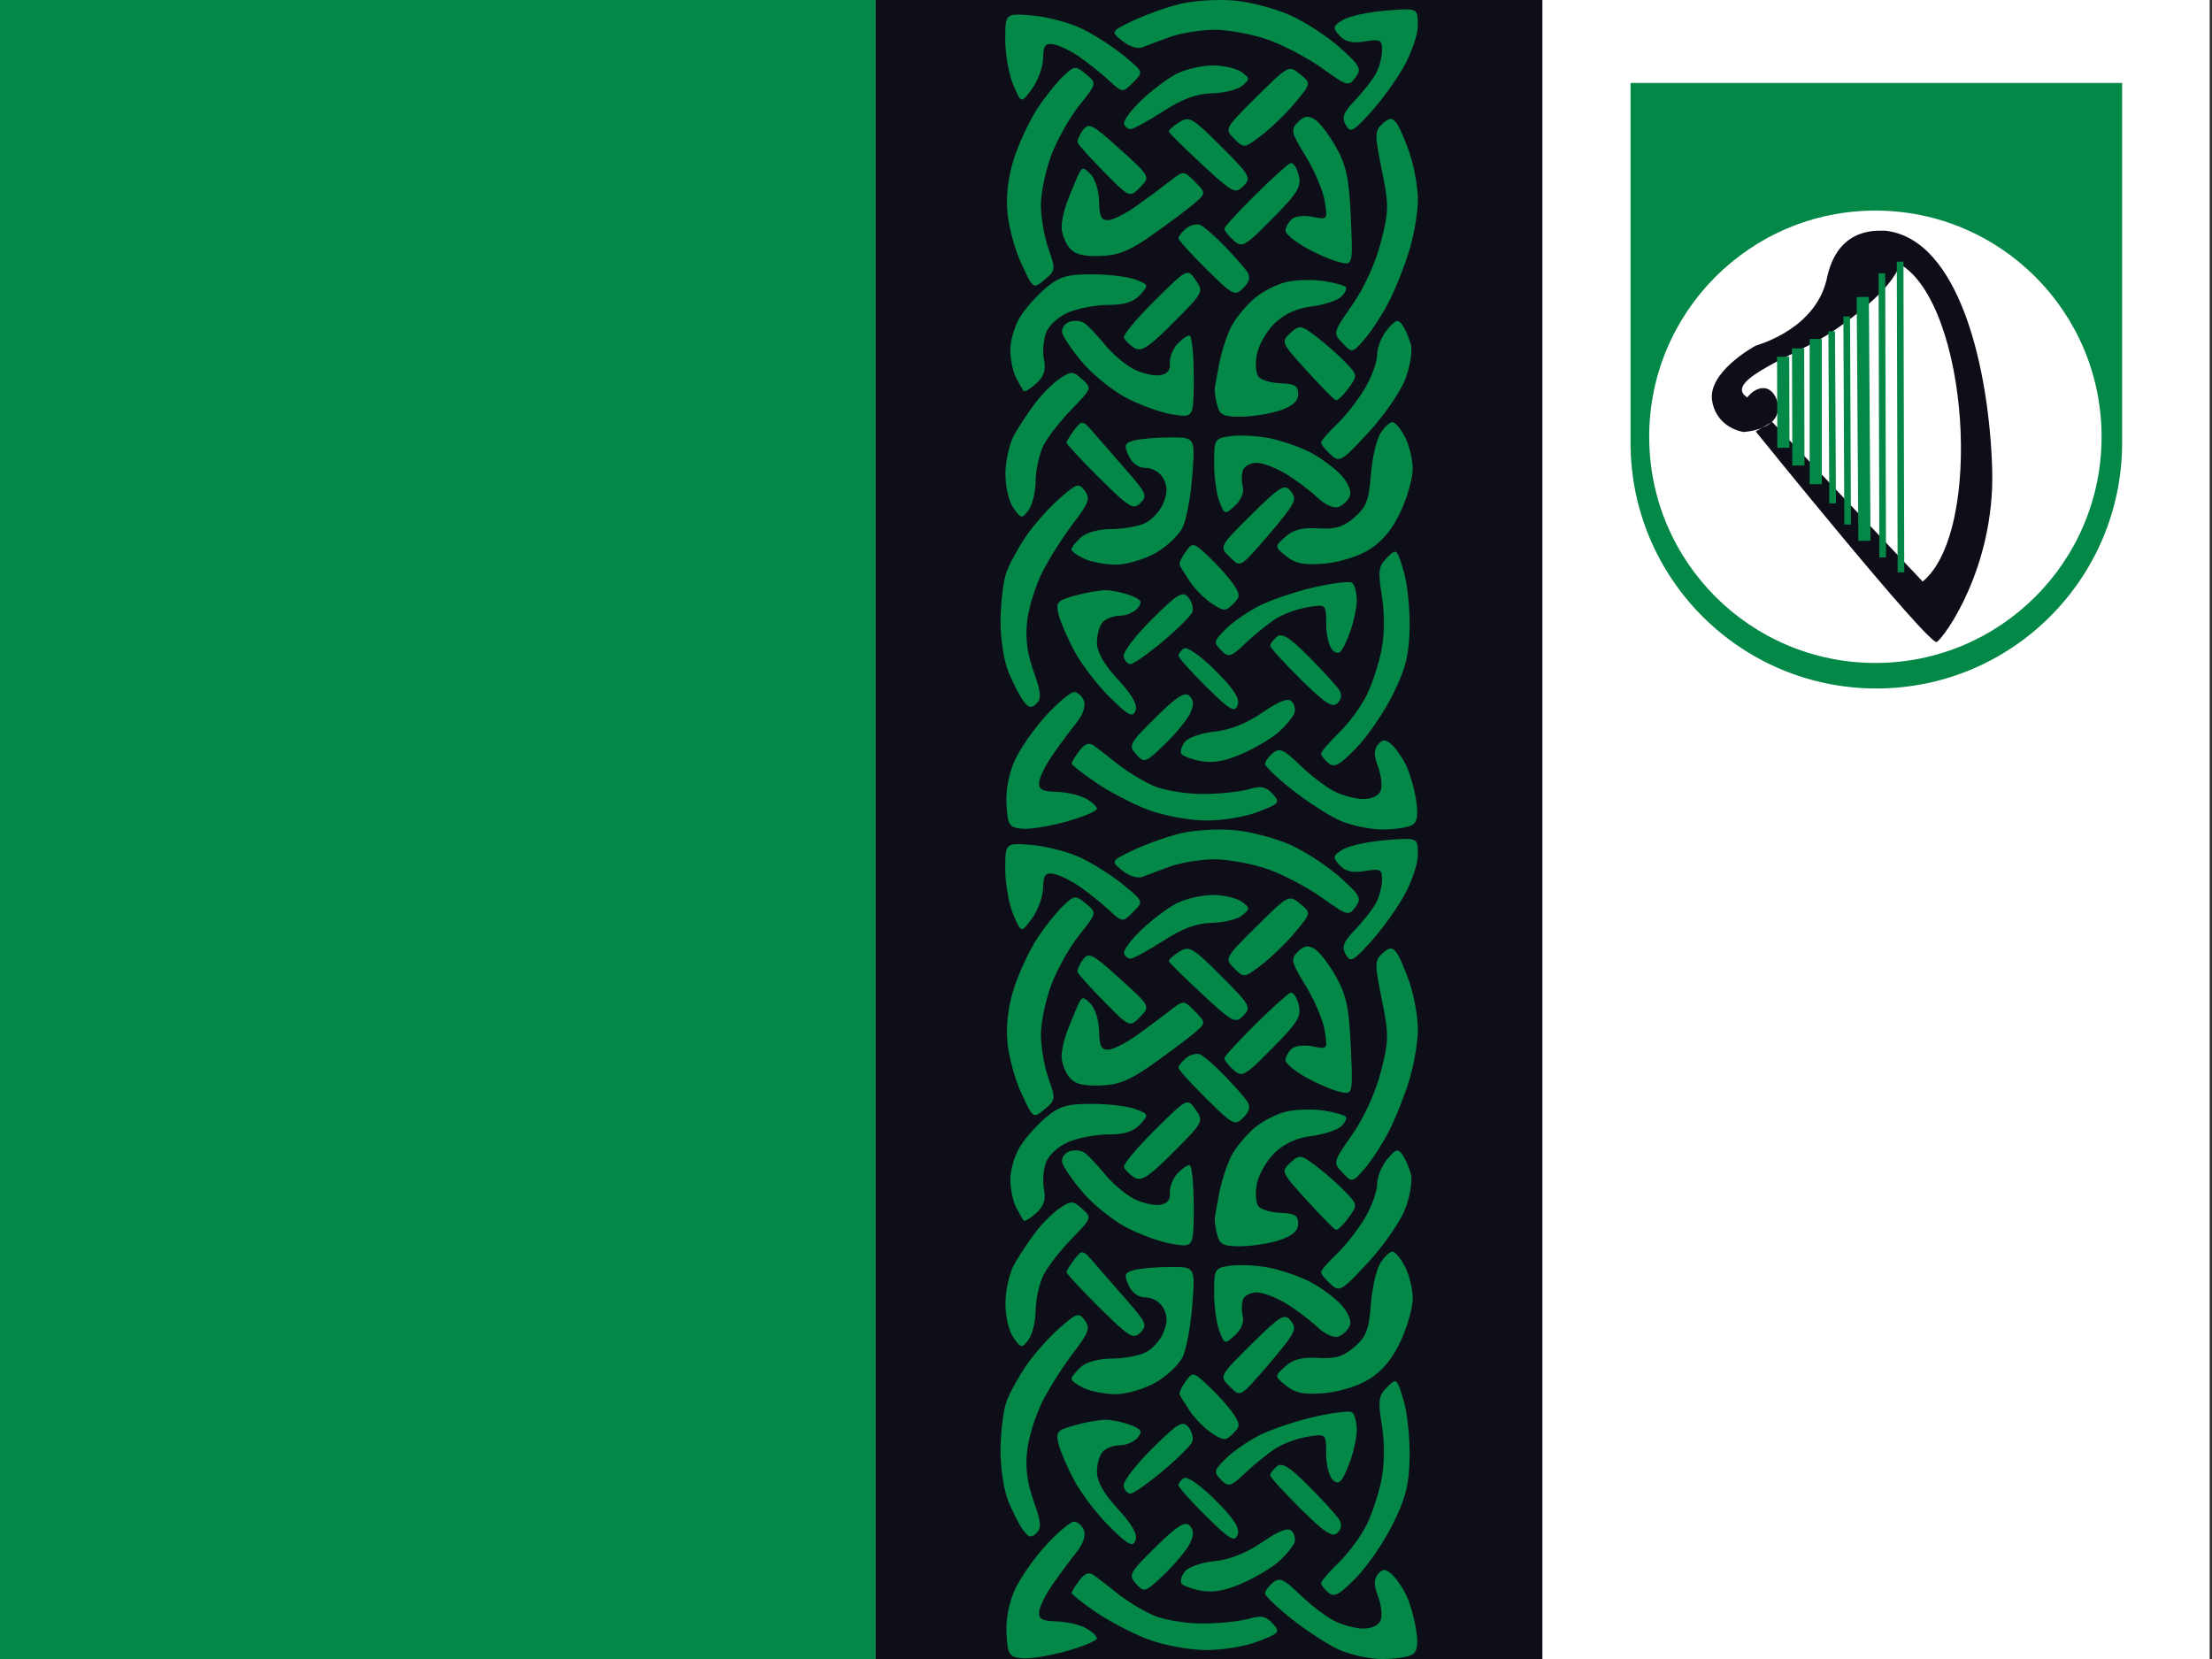<?xml version="1.0" encoding="UTF-8"?>
<!-- Generated by Pixelmator Pro 3.5.6 -->
<svg width="400" height="300" viewBox="0 0 400 300" xmlns="http://www.w3.org/2000/svg">
    <rect x="0" y="0" width="400" height="300" fill="#333333" stroke="none"/>
    <g id="Group-copy">
        <g id="Group">
            <path id="Path-copy-5" fill="#ffffff" stroke="none" d="M 158.351 300 L 399.551 300 L 399.551 0 L 158.351 0 L 158.351 300 Z"/>
            <path id="Path" fill="#048847" stroke="none" d="M -0 300 L 158.351 300 L 158.351 0 L -0 0 L -0 300 Z"/>
            <path id="Path-copy" fill="#0e0e19" stroke="none" d="M 158.351 300 L 278.951 300 L 278.951 0 L 158.351 0 L 158.351 300 Z"/>
            <path id="Shape-copy-2" fill="#048847" fill-rule="evenodd" stroke="none" d="M 249.951 300 C 247.671 299.997 244.146 299.235 242.119 298.307 C 240.092 297.379 236.258 294.89 233.598 292.777 C 230.938 290.665 228.762 288.581 228.762 288.148 C 228.762 287.716 229.401 286.831 230.184 286.182 C 231.385 285.185 232.14 285.517 235.021 288.316 C 236.899 290.141 239.679 292.278 241.199 293.064 C 242.719 293.851 245.116 294.499 246.525 294.502 C 248.059 294.505 249.321 293.897 249.67 292.988 C 249.99 292.154 249.778 290.217 249.199 288.684 C 248.427 286.637 248.42 285.568 249.172 284.662 C 249.97 283.701 250.487 283.672 251.516 284.525 C 252.242 285.128 253.419 286.748 254.131 288.125 C 254.843 289.502 255.704 292.372 256.045 294.504 C 256.5 297.347 256.323 298.597 255.381 299.193 C 254.674 299.641 252.231 300.003 249.951 300 Z M 185.35 299.889 C 185.113 299.891 184.906 299.881 184.734 299.861 C 182.472 299.6 182.214 299.182 182.004 295.428 C 181.859 292.845 182.441 289.827 183.547 287.422 C 184.523 285.299 187.066 281.672 189.195 279.361 C 191.325 277.051 193.591 275.16 194.232 275.16 C 194.874 275.16 195.669 275.865 196 276.727 C 196.362 277.671 195.849 279.227 194.707 280.643 C 193.665 281.934 191.738 284.526 190.424 286.404 C 189.11 288.282 187.974 290.564 187.9 291.473 C 187.795 292.761 188.477 293.14 190.99 293.197 C 192.764 293.237 195.147 293.77 196.287 294.381 C 197.427 294.992 198.359 295.838 198.359 296.26 C 198.359 296.682 195.857 297.729 192.797 298.588 C 190.119 299.339 187.006 299.873 185.35 299.889 Z M 217.846 298.377 C 214.861 298.335 210.293 297.467 207.541 296.422 C 204.822 295.389 200.609 293.188 198.178 291.531 C 195.746 289.874 193.77 288.312 193.785 288.059 C 193.8 287.805 194.432 286.778 195.189 285.775 C 196.173 284.474 196.924 284.21 197.818 284.854 C 198.507 285.349 200.489 286.882 202.221 288.26 C 203.952 289.638 206.888 291.4 208.744 292.176 C 210.601 292.952 214.52 293.586 217.453 293.586 C 220.386 293.586 224.101 293.209 225.707 292.748 C 228.061 292.073 228.919 292.233 230.131 293.572 C 231.55 295.14 231.398 295.325 227.422 296.844 C 225.016 297.763 220.907 298.42 217.846 298.377 Z M 241.143 288.398 C 240.811 288.398 240.518 288.258 240.217 288.008 C 239.49 287.404 238.895 286.628 238.895 286.283 C 238.895 285.938 240.35 284.244 242.129 282.52 C 243.908 280.795 246.187 277.688 247.191 275.613 C 248.196 273.538 249.398 269.802 249.863 267.311 C 250.37 264.599 250.378 260.739 249.883 257.697 C 249.16 253.258 249.277 252.391 250.809 250.859 C 252.533 249.135 252.584 249.174 253.791 253.15 C 254.466 255.375 254.968 259.999 254.908 263.426 C 254.821 268.405 254.219 270.834 251.908 275.527 C 250.318 278.757 247.334 283.133 245.277 285.252 C 243.097 287.498 241.991 288.4 241.143 288.398 Z M 218.842 287.795 C 218.276 287.798 217.727 287.748 217.184 287.646 C 215.48 287.327 213.878 286.727 213.623 286.314 C 213.368 285.902 213.664 284.928 214.281 284.15 C 214.898 283.373 217.319 282.539 219.66 282.299 C 222.431 282.014 225.433 280.819 228.264 278.871 C 231.281 276.795 232.906 276.173 233.572 276.84 C 234.101 277.368 234.317 278.346 234.053 279.014 C 233.788 279.681 232.587 281.139 231.385 282.254 C 230.182 283.369 227.193 285.171 224.74 286.256 C 222.393 287.294 220.539 287.785 218.842 287.795 Z M 206.92 287.453 C 206.437 287.459 206.051 287.079 205.455 286.42 C 204.011 284.824 204.202 284.46 208.967 279.754 C 212.841 275.927 214.257 275.029 215.094 275.865 C 215.889 276.661 215.918 277.517 215.197 279.051 C 214.655 280.205 212.584 282.715 210.596 284.629 C 208.535 286.613 207.626 287.445 206.92 287.453 Z M 204.637 279.219 C 204.008 279.212 202.922 278.299 200.721 276.139 C 198.508 273.967 195.654 270.266 194.377 267.916 C 193.1 265.566 191.778 262.535 191.439 261.178 C 190.877 258.923 191.127 258.625 194.361 257.727 C 196.307 257.186 198.805 256.743 199.912 256.74 C 201.019 256.737 203.034 257.157 204.389 257.672 C 206.432 258.449 206.658 258.841 205.717 259.975 C 205.093 260.726 203.68 261.342 202.576 261.342 C 201.473 261.342 200.073 261.839 199.465 262.447 C 198.857 263.055 198.359 264.722 198.359 266.152 C 198.359 267.917 199.576 270.073 202.148 272.863 C 204.732 275.666 205.747 277.468 205.34 278.529 C 205.169 278.975 204.966 279.222 204.637 279.219 Z M 223.102 278.227 C 222.386 278.242 221.06 277.096 218.133 274.205 C 215.365 271.472 213.1 268.934 213.1 268.566 C 213.1 268.199 213.56 267.613 214.123 267.266 C 214.696 266.911 217.186 268.673 219.783 271.27 C 223.173 274.659 224.251 276.346 223.793 277.541 C 223.627 277.973 223.427 278.22 223.102 278.227 Z M 186.377 277.832 C 185.969 277.819 185.569 277.451 185.004 276.686 C 184.314 275.751 183.099 273.358 182.303 271.369 C 181.486 269.328 180.887 265.252 180.928 262.014 C 180.968 258.857 181.444 255.03 181.986 253.51 C 182.528 251.99 184.13 249.049 185.545 246.975 C 186.96 244.9 189.665 241.842 191.557 240.182 C 194.741 237.386 195.083 237.282 196.172 238.771 C 197.18 240.151 196.882 240.989 194.08 244.643 C 192.282 246.986 189.791 250.905 188.545 253.352 C 187.299 255.798 186.042 259.807 185.752 262.26 C 185.382 265.38 185.728 268.125 186.906 271.402 C 188.263 275.177 188.365 276.308 187.426 277.234 C 187.017 277.637 186.694 277.842 186.377 277.832 Z M 241.172 277.49 C 240.211 277.522 238.626 276.237 235.201 272.848 C 232.166 269.844 229.684 267.113 229.684 266.779 C 229.684 266.445 230.229 265.72 230.896 265.166 C 231.828 264.393 233.165 265.222 236.654 268.734 C 239.154 271.251 241.604 273.922 242.1 274.67 C 242.712 275.596 242.635 276.395 241.859 277.17 C 241.661 277.368 241.441 277.481 241.172 277.49 Z M 204.418 270.094 C 203.886 270.094 203.332 269.47 203.186 268.707 C 203.039 267.944 205.347 264.916 208.316 261.979 C 213.02 257.324 213.866 256.818 214.893 258.055 C 215.541 258.835 215.858 260.03 215.598 260.707 C 215.338 261.384 212.932 263.773 210.254 266.016 C 207.575 268.258 204.949 270.094 204.418 270.094 Z M 222.203 268.471 C 221.752 268.469 221.362 268.155 220.803 267.596 C 219.426 266.219 219.49 265.924 221.609 263.805 C 222.874 262.54 225.613 260.635 227.697 259.572 C 229.781 258.509 234.209 257.008 237.535 256.236 C 240.862 255.465 243.978 255.077 244.463 255.377 C 244.947 255.676 245.344 257.133 245.344 258.613 C 245.344 260.093 244.674 262.98 243.854 265.029 C 242.653 268.029 242.115 268.55 241.09 267.699 C 240.39 267.118 239.816 264.98 239.816 262.949 C 239.816 259.256 239.816 259.258 236.494 259.797 C 234.667 260.093 232.076 261.029 230.736 261.877 C 229.397 262.725 226.95 264.694 225.299 266.254 C 223.655 267.806 222.863 268.473 222.203 268.471 Z M 221.365 260.232 C 220.848 260.223 220.23 259.871 219.156 259.168 C 217.866 258.323 216.079 256.535 215.186 255.197 C 214.292 253.859 213.452 252.502 213.318 252.18 C 213.185 251.857 213.671 250.78 214.4 249.787 C 215.694 248.026 215.798 248.05 218.66 250.746 C 220.274 252.266 222.235 254.468 223.018 255.639 C 224.304 257.563 224.299 257.906 222.971 259.234 C 222.299 259.906 221.882 260.242 221.365 260.232 Z M 201.857 252.113 C 199.981 252.122 197.39 251.647 196.1 251.059 C 194.809 250.471 193.754 249.706 193.754 249.359 C 193.754 249.013 194.511 248.042 195.438 247.203 C 196.432 246.303 198.679 245.68 200.922 245.68 C 203.012 245.68 205.75 245.211 207.006 244.639 C 208.262 244.066 209.768 242.445 210.352 241.037 C 211.137 239.14 211.145 237.978 210.381 236.551 C 209.793 235.452 208.437 234.625 207.227 234.625 C 205.88 234.625 204.735 233.816 204.096 232.412 C 203.218 230.485 203.347 230.13 205.1 229.66 C 206.206 229.363 209.141 229.116 211.621 229.109 C 216.13 229.097 216.13 229.097 215.611 235.955 C 215.326 239.727 214.54 243.963 213.865 245.369 C 213.191 246.775 210.982 248.864 208.955 250.012 C 206.928 251.159 203.734 252.105 201.857 252.113 Z M 237.061 252.035 C 235.015 252.014 233.832 251.592 232.594 250.59 C 230.458 248.86 230.458 248.861 232.418 247.088 C 233.838 245.803 235.473 245.381 238.355 245.559 C 241.451 245.749 242.904 245.313 244.902 243.594 C 247.043 241.752 247.54 240.478 247.887 235.932 C 248.115 232.932 248.889 229.546 249.607 228.406 C 250.326 227.266 251.309 226.332 251.791 226.332 C 252.273 226.332 253.299 227.556 254.072 229.051 C 254.845 230.546 255.474 233.137 255.469 234.809 C 255.464 236.481 254.476 239.961 253.273 242.543 C 251.802 245.703 249.95 247.941 247.607 249.389 C 245.585 250.639 242.157 251.703 239.428 251.93 C 238.52 252.005 237.742 252.042 237.061 252.035 Z M 224.109 251.92 C 223.592 251.93 223.133 251.48 222.363 250.721 C 220.468 248.852 220.469 248.853 226.303 243.07 C 231.397 238.021 232.288 237.468 233.322 238.715 C 234.297 239.889 234.248 240.512 233.053 242.221 C 232.253 243.363 229.948 246.163 227.93 248.443 C 225.751 250.905 224.866 251.905 224.109 251.92 Z M 184.758 243.41 C 184.379 243.409 183.992 242.904 183.248 241.842 C 182.406 240.639 181.792 237.958 181.814 235.57 C 181.836 233.276 182.562 230.137 183.428 228.594 C 184.293 227.051 186.016 224.454 187.258 222.822 C 188.499 221.19 190.505 219.206 191.713 218.414 C 193.726 217.095 194.059 217.112 195.701 218.598 C 197.461 220.19 197.428 220.286 193.834 223.967 C 191.821 226.028 189.53 228.958 188.744 230.479 C 187.958 231.999 187.3 234.901 187.281 236.928 C 187.262 238.955 186.677 241.361 185.982 242.277 C 185.419 243.021 185.092 243.411 184.758 243.41 Z M 221.631 242.617 C 221.232 242.578 220.986 241.967 220.494 240.674 C 219.975 239.307 219.549 236.191 219.549 233.748 C 219.549 229.475 219.658 229.29 222.434 228.883 C 224.021 228.65 227.119 228.795 229.316 229.205 C 231.514 229.616 234.879 230.756 236.795 231.738 C 238.711 232.721 241.263 234.579 242.467 235.869 C 243.756 237.251 244.427 238.812 244.1 239.666 C 243.794 240.463 242.888 241.366 242.086 241.674 C 241.211 242.01 239.639 241.303 238.15 239.904 C 236.787 238.623 234.221 236.706 232.447 235.643 C 230.674 234.579 228.334 233.709 227.248 233.707 C 226.162 233.705 225.05 234.285 224.777 234.996 C 224.504 235.707 224.486 237.07 224.736 238.025 C 225.006 239.056 224.427 240.454 223.314 241.461 C 222.453 242.24 221.983 242.652 221.631 242.617 Z M 205.154 241.574 C 204.159 241.613 202.687 240.299 198.816 236.463 C 195.525 233.2 192.845 230.313 192.861 230.045 C 192.877 229.777 193.525 228.728 194.301 227.715 C 195.689 225.902 195.752 225.917 198.098 228.637 C 199.409 230.157 202.091 233.236 204.059 235.48 C 207.278 239.153 207.494 239.704 206.219 240.979 C 205.86 241.337 205.544 241.559 205.154 241.574 Z M 242.07 233.004 C 241.581 233.027 241.173 232.716 240.611 232.207 C 239.667 231.353 238.895 230.38 238.895 230.047 C 238.895 229.714 240.177 228.225 241.742 226.736 C 243.307 225.248 245.587 222.335 246.809 220.264 C 248.03 218.192 249.029 215.439 249.029 214.146 C 249.029 212.854 249.85 210.817 250.854 209.621 C 252.414 207.76 252.814 207.646 253.625 208.828 C 254.146 209.588 254.825 211.162 255.135 212.324 C 255.444 213.486 254.984 216.306 254.111 218.592 C 253.238 220.878 250.229 225.226 247.426 228.254 C 244.239 231.696 243.005 232.96 242.07 233.004 Z M 223.924 225.363 C 221.214 225.357 220.566 224.967 220.129 223.338 C 219.823 222.198 219.614 220.85 219.662 220.344 C 219.711 219.837 220.094 217.693 220.512 215.578 C 220.93 213.463 221.905 210.506 222.68 209.008 C 223.455 207.509 225.359 205.215 226.912 203.908 C 228.465 202.601 231.199 201.257 232.986 200.922 C 234.773 200.587 237.714 200.552 239.521 200.846 C 241.329 201.139 243.043 201.615 243.33 201.902 C 243.617 202.189 243.255 202.985 242.525 203.672 C 241.796 204.358 239.39 205.144 237.18 205.418 C 234.52 205.748 232.266 206.775 230.512 208.455 C 229.054 209.851 227.599 212.402 227.275 214.125 C 226.935 215.938 227.104 217.674 227.678 218.248 C 228.223 218.793 230.037 219.281 231.709 219.332 C 234.104 219.405 234.75 219.814 234.75 221.266 C 234.75 222.548 233.769 223.442 231.525 224.207 C 229.752 224.812 226.587 225.331 224.492 225.359 C 224.293 225.362 224.104 225.364 223.924 225.363 Z M 213.996 225.191 C 213.473 225.184 212.806 225.075 211.949 224.936 C 209.796 224.584 206 223.203 203.516 221.867 C 201.032 220.531 197.508 217.662 195.686 215.49 C 193.863 213.319 192.236 210.929 192.072 210.182 C 191.908 209.434 192.483 208.551 193.35 208.219 C 194.216 207.886 195.461 207.991 196.115 208.451 C 196.77 208.912 198.419 210.651 199.783 212.316 C 201.147 213.981 203.486 215.975 204.98 216.748 C 206.475 217.521 208.601 218.025 209.707 217.867 C 211.079 217.672 211.666 216.994 211.553 215.738 C 211.461 214.726 212.042 213.173 212.846 212.285 C 213.649 211.398 214.658 210.672 215.086 210.672 C 215.514 210.672 215.863 214.025 215.863 218.123 C 215.863 223.944 215.863 225.217 213.996 225.191 Z M 241.617 222.395 C 241.592 222.396 241.568 222.394 241.549 222.387 C 241.235 222.277 238.862 219.859 236.273 217.014 C 231.686 211.97 231.612 211.801 233.332 210.244 C 235.015 208.721 235.238 208.755 238.174 210.994 C 239.867 212.285 242.214 214.369 243.393 215.623 C 245.502 217.868 245.51 217.938 243.828 220.244 C 242.948 221.451 241.992 222.374 241.617 222.395 Z M 185.227 220.764 C 185.179 220.762 185.144 220.749 185.121 220.723 C 184.939 220.515 184.319 219.439 183.744 218.332 C 183.169 217.225 182.699 214.946 182.701 213.266 C 182.703 211.586 183.474 208.95 184.414 207.408 C 185.354 205.867 187.458 203.481 189.088 202.109 C 191.572 200.019 192.926 199.615 197.449 199.615 C 200.418 199.615 203.963 200.041 205.33 200.561 C 207.738 201.476 207.765 201.561 206.17 203.324 C 205.008 204.608 203.335 205.143 200.49 205.143 C 198.272 205.143 195.018 205.745 193.258 206.48 C 191.41 207.253 189.679 208.811 189.164 210.166 C 188.673 211.457 188.502 213.663 188.783 215.068 C 189.156 216.931 188.772 218.093 187.371 219.361 C 186.446 220.198 185.557 220.773 185.227 220.764 Z M 244.408 213.346 C 243.973 213.31 243.539 212.857 242.77 212.053 C 241.028 210.232 241.05 210.149 244.543 205.143 C 246.67 202.094 248.716 197.609 249.682 193.883 C 251.161 188.171 251.176 187.149 249.871 180.74 C 248.566 174.33 248.575 173.683 249.992 172.4 C 251.225 171.284 251.717 171.243 252.482 172.186 C 253.007 172.832 254.103 175.343 254.918 177.768 C 255.733 180.192 256.4 183.953 256.4 186.123 C 256.4 188.294 255.731 192.32 254.914 195.072 C 254.098 197.824 252.452 202.009 251.256 204.371 C 250.06 206.733 248.057 209.843 246.807 211.281 C 245.53 212.749 244.968 213.392 244.408 213.346 Z M 205.961 213.178 C 205.649 213.178 205.372 213.079 205.092 212.902 C 204.237 212.363 203.405 211.528 203.244 211.047 C 203.084 210.565 205.598 207.549 208.832 204.344 C 214.712 198.516 214.713 198.515 216.217 200.662 C 217.686 202.76 217.593 202.934 212.182 208.346 C 208.618 211.909 207.076 213.178 205.961 213.178 Z M 223.453 202.947 C 222.551 202.956 221.321 201.809 218.166 198.693 C 215.38 195.942 213.1 193.415 213.1 193.08 C 213.1 192.745 213.717 191.959 214.471 191.334 C 215.224 190.709 216.364 190.409 217.004 190.668 C 217.644 190.926 219.617 192.633 221.391 194.461 C 223.164 196.289 225.023 198.397 225.521 199.145 C 226.168 200.115 225.97 200.959 224.83 202.1 C 224.309 202.621 223.926 202.943 223.453 202.947 Z M 187.234 201.637 C 186.542 201.652 186.041 200.577 184.703 197.715 C 183.526 195.196 182.383 190.966 182.164 188.314 C 181.904 185.159 182.346 181.742 183.445 178.426 C 184.369 175.639 186.256 171.652 187.639 169.564 C 189.022 167.477 191.109 164.873 192.275 163.777 C 194.323 161.853 194.466 161.84 196.383 163.426 C 198.368 165.068 198.367 165.068 195.172 169.07 C 193.415 171.272 191.133 175.33 190.102 178.088 C 189.07 180.846 188.227 184.9 188.227 187.098 C 188.227 189.295 188.843 192.844 189.598 194.984 C 190.917 198.723 190.891 198.941 188.908 200.584 C 188.134 201.225 187.65 201.628 187.234 201.637 Z M 243.43 197.635 C 243.092 197.64 242.655 197.529 242.096 197.389 C 240.689 197.036 237.947 195.838 236 194.727 C 234.053 193.615 232.457 192.27 232.453 191.738 C 232.449 191.206 232.921 190.297 233.502 189.717 C 234.11 189.108 235.734 188.895 237.332 189.215 C 240.086 189.766 240.101 189.746 239.551 186.355 C 239.246 184.477 237.698 180.83 236.111 178.252 C 233.472 173.962 233.353 173.44 234.697 172.096 C 235.814 170.979 236.549 170.865 237.762 171.617 C 238.639 172.161 240.378 174.434 241.627 176.668 C 243.47 179.966 243.968 182.357 244.275 189.381 C 244.572 196.139 244.635 197.617 243.43 197.635 Z M 198.186 196.309 C 195.397 196.313 194.145 195.869 193.219 194.604 C 192.499 193.62 191.937 191.961 191.969 190.918 C 192.001 189.875 192.42 187.986 192.898 186.719 C 193.377 185.452 194.202 183.415 194.73 182.193 C 195.619 180.141 195.807 180.086 197.191 181.471 C 198.016 182.295 198.72 184.537 198.756 186.455 C 198.807 189.225 199.161 189.914 200.477 189.807 C 201.387 189.732 203.667 188.573 205.543 187.229 C 207.419 185.884 210.101 183.89 211.502 182.797 C 214.05 180.81 214.049 180.81 216.107 182.902 C 218.166 184.995 218.166 184.995 215.402 187.258 C 213.882 188.502 210.471 191.026 207.82 192.867 C 204.083 195.463 202.049 196.234 198.764 196.303 C 198.564 196.307 198.371 196.308 198.186 196.309 Z M 224.359 194.207 C 223.918 194.186 223.541 193.906 223.053 193.465 C 222.139 192.638 221.391 191.7 221.391 191.383 C 221.391 191.065 223.89 188.331 226.943 185.307 C 229.997 182.282 232.883 179.676 233.357 179.514 C 233.832 179.351 234.498 180.32 234.836 181.668 C 235.367 183.783 234.715 184.861 230.082 189.543 C 226.614 193.048 225.331 194.254 224.359 194.207 Z M 204.373 185.092 C 203.533 185.039 202.428 183.921 199.711 181.166 C 197.194 178.614 195.026 176.211 194.893 175.826 C 194.759 175.442 195.174 174.417 195.814 173.549 C 196.869 172.118 197.496 172.438 202.506 176.967 C 208.033 181.963 208.033 181.963 206.16 183.885 C 205.399 184.665 204.948 185.128 204.373 185.092 Z M 223.443 184.443 C 222.466 184.394 221.025 183.134 217.377 179.752 C 214.13 176.742 211.425 174.071 211.365 173.812 C 211.306 173.554 212.145 172.787 213.23 172.109 C 215.056 170.969 215.626 171.298 220.811 176.482 C 226.089 181.761 226.325 182.179 224.848 183.656 C 224.34 184.164 223.955 184.469 223.443 184.443 Z M 225.033 176.35 C 224.461 176.366 224.01 175.926 223.18 175.096 C 221.409 173.325 221.449 173.25 227.221 167.529 C 232.989 161.812 233.071 161.769 235.08 163.41 C 237.11 165.068 237.109 165.069 234.24 168.535 C 232.662 170.442 229.931 173.1 228.17 174.443 C 226.486 175.728 225.682 176.331 225.033 176.35 Z M 244.26 173.467 C 243.902 173.453 243.647 173.125 243.33 172.559 C 242.589 171.235 242.938 170.323 245.021 168.148 C 246.466 166.641 248.15 164.503 248.766 163.396 C 249.381 162.29 249.9 160.396 249.918 159.189 C 249.948 157.204 249.653 157.046 246.805 157.508 C 244.528 157.877 243.267 157.582 242.236 156.443 C 240.942 155.013 240.993 154.759 242.799 153.631 C 243.891 152.949 247.398 152.18 250.592 151.924 C 256.399 151.458 256.399 151.458 256.391 154.578 C 256.386 156.334 255.215 159.713 253.713 162.305 C 252.244 164.838 249.516 168.557 247.652 170.568 C 245.733 172.639 244.855 173.49 244.26 173.467 Z M 204.445 173.359 C 203.969 173.359 203.437 172.931 203.262 172.406 C 203.087 171.882 204.504 169.957 206.41 168.131 C 208.316 166.305 211.203 164.144 212.824 163.328 C 214.446 162.512 217.371 161.844 219.326 161.844 C 221.281 161.844 223.621 162.383 224.523 163.043 C 226.055 164.163 226.061 164.33 224.621 165.525 C 223.772 166.23 221.325 166.839 219.186 166.879 C 216.4 166.931 213.877 167.862 210.303 170.156 C 207.557 171.918 204.921 173.359 204.445 173.359 Z M 184.805 168.002 C 184.343 168.002 183.985 167.148 183.219 165.328 C 182.426 163.444 181.777 159.765 181.777 157.152 C 181.777 152.402 181.777 152.403 186.664 152.809 C 189.352 153.031 193.394 154.108 195.646 155.201 C 197.899 156.295 201.33 158.503 203.271 160.107 C 206.802 163.025 206.802 163.024 204.9 164.926 C 202.999 166.827 202.999 166.826 200.449 164.482 C 199.047 163.194 196.648 161.284 195.119 160.238 C 193.59 159.193 191.516 158.193 190.512 158.018 C 189.023 157.757 188.676 158.227 188.629 160.561 C 188.597 162.135 187.69 164.622 186.615 166.088 C 185.699 167.337 185.212 168.002 184.805 168.002 Z M 243.736 165.092 C 242.962 165.099 241.782 164.289 239.102 162.363 C 236.505 160.498 232.09 158.167 229.291 157.184 C 226.492 156.2 222.17 155.395 219.688 155.395 C 217.205 155.395 213.567 155.976 211.604 156.686 C 209.64 157.395 207.375 158.243 206.572 158.568 C 205.745 158.904 204.186 158.41 202.975 157.43 C 200.837 155.699 200.836 155.698 204.895 153.756 C 207.127 152.688 210.948 151.32 213.385 150.717 C 215.821 150.114 220.254 149.843 223.234 150.113 C 226.215 150.384 230.855 151.621 233.545 152.865 C 236.235 154.109 240.224 156.743 242.41 158.717 C 246.004 161.961 246.262 162.469 245.104 164.029 C 244.606 164.7 244.266 165.087 243.736 165.092 Z M 249.951 149.992 C 247.671 149.989 244.146 149.227 242.119 148.299 C 240.092 147.371 236.258 144.882 233.598 142.77 C 230.938 140.657 228.762 138.574 228.762 138.141 C 228.762 137.708 229.401 136.823 230.184 136.174 C 231.385 135.177 232.14 135.509 235.021 138.309 C 236.899 140.133 239.679 142.27 241.199 143.057 C 242.719 143.843 245.116 144.489 246.525 144.492 C 248.059 144.496 249.321 143.889 249.67 142.98 C 249.99 142.146 249.778 140.209 249.199 138.676 C 248.427 136.629 248.42 135.56 249.172 134.654 C 249.97 133.693 250.487 133.662 251.516 134.516 C 252.242 135.118 253.419 136.74 254.131 138.117 C 254.843 139.494 255.704 142.364 256.045 144.496 C 256.5 147.339 256.323 148.589 255.381 149.186 C 254.674 149.633 252.231 149.996 249.951 149.992 Z M 185.35 149.879 C 185.113 149.881 184.906 149.873 184.734 149.854 C 182.472 149.593 182.214 149.174 182.004 145.42 C 181.859 142.837 182.441 139.819 183.547 137.414 C 184.523 135.291 187.066 131.664 189.195 129.354 C 191.325 127.043 193.591 125.152 194.232 125.152 C 194.874 125.152 195.669 125.857 196 126.719 C 196.362 127.663 195.849 129.219 194.707 130.635 C 193.665 131.927 191.738 134.519 190.424 136.396 C 189.11 138.274 187.974 140.556 187.9 141.465 C 187.795 142.753 188.477 143.133 190.99 143.189 C 192.764 143.23 195.147 143.762 196.287 144.373 C 197.427 144.984 198.359 145.83 198.359 146.252 C 198.359 146.674 195.857 147.722 192.797 148.58 C 190.119 149.331 187.006 149.864 185.35 149.879 Z M 217.846 148.369 C 214.861 148.327 210.293 147.46 207.541 146.414 C 204.822 145.381 200.609 143.18 198.178 141.523 C 195.746 139.867 193.77 138.302 193.785 138.049 C 193.8 137.795 194.432 136.77 195.189 135.768 C 196.173 134.466 196.924 134.202 197.818 134.846 C 198.507 135.341 200.489 136.874 202.221 138.252 C 203.952 139.63 206.888 141.39 208.744 142.166 C 210.601 142.942 214.52 143.578 217.453 143.578 C 220.386 143.578 224.101 143.201 225.707 142.74 C 228.061 142.065 228.919 142.225 230.131 143.564 C 231.55 145.132 231.398 145.316 227.422 146.834 C 225.016 147.753 220.907 148.413 217.846 148.369 Z M 241.143 138.389 C 240.811 138.388 240.518 138.25 240.217 138 C 239.49 137.397 238.895 136.621 238.895 136.275 C 238.895 135.93 240.35 134.236 242.129 132.512 C 243.908 130.788 246.187 127.68 247.191 125.605 C 248.196 123.531 249.398 119.795 249.863 117.303 C 250.37 114.592 250.378 110.731 249.883 107.689 C 249.16 103.251 249.277 102.383 250.809 100.852 C 252.533 99.127 252.584 99.166 253.791 103.143 C 254.466 105.367 254.968 109.99 254.908 113.416 C 254.821 118.395 254.219 120.826 251.908 125.52 C 250.318 128.749 247.334 133.125 245.277 135.244 C 243.097 137.49 241.991 138.39 241.143 138.389 Z M 218.842 137.787 C 218.276 137.79 217.727 137.741 217.184 137.639 C 215.48 137.319 213.878 136.719 213.623 136.307 C 213.368 135.894 213.664 134.92 214.281 134.143 C 214.898 133.365 217.319 132.532 219.66 132.291 C 222.431 132.006 225.433 130.811 228.264 128.863 C 231.281 126.787 232.906 126.165 233.572 126.832 C 234.101 127.36 234.317 128.338 234.053 129.006 C 233.788 129.673 232.587 131.131 231.385 132.246 C 230.182 133.361 227.193 135.161 224.74 136.246 C 222.393 137.284 220.539 137.778 218.842 137.787 Z M 206.92 137.443 C 206.437 137.449 206.051 137.071 205.455 136.412 C 204.011 134.816 204.202 134.452 208.967 129.746 C 212.841 125.92 214.257 125.021 215.094 125.857 C 215.889 126.653 215.918 127.509 215.197 129.043 C 214.655 130.197 212.584 132.707 210.596 134.621 C 208.535 136.606 207.626 137.435 206.92 137.443 Z M 204.637 129.211 C 204.008 129.205 202.922 128.289 200.721 126.129 C 198.508 123.957 195.654 120.258 194.377 117.908 C 193.1 115.558 191.778 112.525 191.439 111.168 C 190.877 108.913 191.127 108.617 194.361 107.719 C 196.307 107.178 198.805 106.735 199.912 106.732 C 201.019 106.73 203.034 107.147 204.389 107.662 C 206.432 108.439 206.658 108.833 205.717 109.967 C 205.093 110.718 203.68 111.332 202.576 111.332 C 201.473 111.332 200.073 111.829 199.465 112.438 C 198.857 113.046 198.359 114.714 198.359 116.145 C 198.359 117.909 199.576 120.065 202.148 122.855 C 204.732 125.658 205.747 127.46 205.34 128.521 C 205.169 128.967 204.966 129.214 204.637 129.211 Z M 223.102 128.219 C 222.386 128.234 221.06 127.088 218.133 124.197 C 215.365 121.464 213.1 118.926 213.1 118.559 C 213.1 118.191 213.56 117.606 214.123 117.258 C 214.696 116.904 217.186 118.665 219.783 121.262 C 223.173 124.651 224.251 126.339 223.793 127.533 C 223.627 127.965 223.427 128.212 223.102 128.219 Z M 186.377 127.824 C 185.969 127.811 185.569 127.443 185.004 126.678 C 184.314 125.743 183.099 123.351 182.303 121.361 C 181.486 119.321 180.887 115.244 180.928 112.006 C 180.968 108.849 181.444 105.022 181.986 103.502 C 182.528 101.982 184.13 99.04 185.545 96.965 C 186.96 94.89 189.665 91.834 191.557 90.174 C 194.741 87.378 195.083 87.274 196.172 88.764 C 197.18 90.143 196.882 90.981 194.08 94.635 C 192.282 96.979 189.791 100.897 188.545 103.344 C 187.299 105.79 186.042 109.799 185.752 112.252 C 185.382 115.373 185.728 118.118 186.906 121.395 C 188.263 125.169 188.365 126.3 187.426 127.227 C 187.017 127.629 186.694 127.834 186.377 127.824 Z M 241.172 127.48 C 240.211 127.513 238.626 126.229 235.201 122.84 C 232.166 119.836 229.684 117.105 229.684 116.771 C 229.684 116.438 230.229 115.712 230.896 115.158 C 231.828 114.385 233.165 115.214 236.654 118.727 C 239.154 121.243 241.604 123.914 242.1 124.662 C 242.712 125.588 242.635 126.387 241.859 127.162 C 241.661 127.36 241.441 127.471 241.172 127.48 Z M 204.418 120.084 C 203.886 120.084 203.332 119.46 203.186 118.697 C 203.039 117.935 205.347 114.907 208.316 111.969 C 213.02 107.315 213.866 106.81 214.893 108.047 C 215.541 108.828 215.858 110.022 215.598 110.699 C 215.338 111.377 212.932 113.765 210.254 116.008 C 207.575 118.25 204.949 120.084 204.418 120.084 Z M 222.203 118.463 C 221.752 118.462 221.362 118.147 220.803 117.588 C 219.426 116.211 219.49 115.915 221.609 113.795 C 222.874 112.53 225.613 110.628 227.697 109.564 C 229.781 108.501 234.209 107 237.535 106.229 C 240.862 105.457 243.978 105.07 244.463 105.369 C 244.947 105.669 245.344 107.126 245.344 108.605 C 245.344 110.085 244.674 112.972 243.854 115.021 C 242.653 118.022 242.115 118.542 241.09 117.691 C 240.39 117.11 239.816 114.972 239.816 112.941 C 239.816 109.249 239.816 109.25 236.494 109.789 C 234.667 110.086 232.076 111.022 230.736 111.869 C 229.397 112.717 226.95 114.686 225.299 116.246 C 223.655 117.798 222.863 118.465 222.203 118.463 Z M 221.365 110.225 C 220.848 110.215 220.23 109.861 219.156 109.158 C 217.866 108.313 216.079 106.527 215.186 105.189 C 214.292 103.851 213.452 102.492 213.318 102.17 C 213.185 101.848 213.671 100.772 214.4 99.779 C 215.694 98.018 215.798 98.042 218.66 100.738 C 220.274 102.258 222.235 104.46 223.018 105.631 C 224.304 107.555 224.299 107.898 222.971 109.227 C 222.299 109.899 221.882 110.234 221.365 110.225 Z M 201.857 102.105 C 199.981 102.114 197.39 101.639 196.1 101.051 C 194.809 100.463 193.754 99.698 193.754 99.352 C 193.754 99.005 194.511 98.034 195.438 97.195 C 196.432 96.295 198.679 95.672 200.922 95.672 C 203.012 95.672 205.75 95.203 207.006 94.631 C 208.262 94.058 209.768 92.438 210.352 91.029 C 211.137 89.132 211.145 87.97 210.381 86.543 C 209.793 85.444 208.437 84.615 207.227 84.615 C 205.88 84.615 204.735 83.808 204.096 82.404 C 203.218 80.477 203.347 80.122 205.1 79.652 C 206.206 79.356 209.141 79.108 211.621 79.102 C 216.13 79.089 216.13 79.089 215.611 85.947 C 215.326 89.719 214.54 93.955 213.865 95.361 C 213.191 96.767 210.982 98.856 208.955 100.004 C 206.928 101.151 203.734 102.097 201.857 102.105 Z M 237.061 102.027 C 235.015 102.006 233.832 101.585 232.594 100.582 C 230.458 98.853 230.458 98.853 232.418 97.08 C 233.838 95.795 235.473 95.373 238.355 95.551 C 241.451 95.741 242.904 95.305 244.902 93.586 C 247.043 91.744 247.54 90.47 247.887 85.924 C 248.115 82.924 248.889 79.539 249.607 78.398 C 250.326 77.258 251.309 76.324 251.791 76.324 C 252.273 76.324 253.299 77.548 254.072 79.043 C 254.845 80.538 255.474 83.129 255.469 84.801 C 255.464 86.473 254.476 89.953 253.273 92.535 C 251.802 95.695 249.95 97.933 247.607 99.381 C 245.585 100.631 242.157 101.695 239.428 101.922 C 238.52 101.997 237.742 102.034 237.061 102.027 Z M 224.109 101.912 C 223.592 101.922 223.133 101.472 222.363 100.713 C 220.468 98.844 220.469 98.843 226.303 93.061 C 231.397 88.012 232.288 87.46 233.322 88.707 C 234.297 89.881 234.248 90.504 233.053 92.213 C 232.253 93.355 229.948 96.155 227.93 98.436 C 225.751 100.897 224.866 101.897 224.109 101.912 Z M 184.758 93.402 C 184.379 93.401 183.992 92.896 183.248 91.834 C 182.406 90.631 181.792 87.95 181.814 85.562 C 181.836 83.268 182.562 80.129 183.428 78.586 C 184.293 77.043 186.016 74.446 187.258 72.814 C 188.499 71.182 190.505 69.198 191.713 68.406 C 193.726 67.087 194.059 67.104 195.701 68.59 C 197.461 70.182 197.428 70.279 193.834 73.959 C 191.821 76.02 189.53 78.951 188.744 80.471 C 187.958 81.991 187.3 84.893 187.281 86.92 C 187.262 88.947 186.677 91.353 185.982 92.27 C 185.419 93.013 185.092 93.403 184.758 93.402 Z M 221.631 92.609 C 221.232 92.57 220.986 91.959 220.494 90.666 C 219.975 89.299 219.549 86.183 219.549 83.74 C 219.549 79.468 219.658 79.282 222.434 78.875 C 224.021 78.642 227.119 78.787 229.316 79.197 C 231.514 79.608 234.879 80.748 236.795 81.73 C 238.711 82.713 241.263 84.571 242.467 85.861 C 243.756 87.243 244.427 88.802 244.1 89.656 C 243.794 90.454 242.888 91.358 242.086 91.666 C 241.211 92.002 239.639 91.295 238.15 89.896 C 236.787 88.616 234.221 86.698 232.447 85.635 C 230.674 84.572 228.334 83.701 227.248 83.699 C 226.162 83.697 225.05 84.277 224.777 84.988 C 224.504 85.699 224.486 87.062 224.736 88.018 C 225.006 89.048 224.427 90.446 223.314 91.453 C 222.453 92.233 221.983 92.644 221.631 92.609 Z M 205.154 91.566 C 204.159 91.605 202.687 90.291 198.816 86.455 C 195.525 83.193 192.845 80.305 192.861 80.037 C 192.877 79.769 193.525 78.72 194.301 77.707 C 195.689 75.894 195.752 75.907 198.098 78.627 C 199.409 80.147 202.091 83.228 204.059 85.473 C 207.278 89.145 207.494 89.696 206.219 90.971 C 205.86 91.329 205.544 91.551 205.154 91.566 Z M 242.07 82.996 C 241.581 83.019 241.173 82.708 240.611 82.199 C 239.667 81.345 238.895 80.372 238.895 80.039 C 238.895 79.706 240.177 78.215 241.742 76.727 C 243.307 75.238 245.587 72.327 246.809 70.256 C 248.03 68.185 249.029 65.431 249.029 64.139 C 249.029 62.846 249.85 60.809 250.854 59.613 C 252.414 57.753 252.814 57.638 253.625 58.82 C 254.146 59.58 254.825 61.152 255.135 62.314 C 255.444 63.477 254.984 66.298 254.111 68.584 C 253.238 70.87 250.229 75.218 247.426 78.246 C 244.239 81.688 243.005 82.952 242.07 82.996 Z M 223.924 75.355 C 221.214 75.349 220.566 74.959 220.129 73.33 C 219.823 72.19 219.614 70.843 219.662 70.336 C 219.711 69.829 220.094 67.685 220.512 65.57 C 220.93 63.456 221.905 60.498 222.68 59 C 223.455 57.502 225.359 55.207 226.912 53.9 C 228.465 52.593 231.199 51.249 232.986 50.914 C 234.773 50.579 237.714 50.545 239.521 50.838 C 241.329 51.131 243.043 51.606 243.33 51.893 C 243.617 52.18 243.255 52.978 242.525 53.664 C 241.796 54.35 239.39 55.136 237.18 55.41 C 234.52 55.74 232.266 56.767 230.512 58.447 C 229.054 59.843 227.599 62.395 227.275 64.117 C 226.935 65.93 227.104 67.667 227.678 68.24 C 228.223 68.785 230.037 69.272 231.709 69.322 C 234.104 69.395 234.75 69.806 234.75 71.258 C 234.75 72.54 233.769 73.434 231.525 74.199 C 229.752 74.804 226.587 75.323 224.492 75.352 C 224.293 75.354 224.104 75.356 223.924 75.355 Z M 213.996 75.184 C 213.473 75.176 212.806 75.067 211.949 74.928 C 209.796 74.577 206 73.195 203.516 71.859 C 201.032 70.523 197.508 67.654 195.686 65.482 C 193.863 63.311 192.236 60.921 192.072 60.174 C 191.908 59.426 192.483 58.543 193.35 58.211 C 194.216 57.878 195.461 57.983 196.115 58.443 C 196.77 58.904 198.419 60.644 199.783 62.309 C 201.147 63.974 203.486 65.968 204.98 66.74 C 206.475 67.513 208.601 68.015 209.707 67.857 C 211.079 67.662 211.666 66.987 211.553 65.73 C 211.461 64.718 212.042 63.165 212.846 62.277 C 213.649 61.39 214.658 60.662 215.086 60.662 C 215.514 60.662 215.863 64.015 215.863 68.113 C 215.863 73.934 215.863 75.209 213.996 75.184 Z M 241.617 72.387 C 241.592 72.388 241.568 72.386 241.549 72.379 C 241.235 72.269 238.862 69.851 236.273 67.006 C 231.686 61.962 231.612 61.793 233.332 60.236 C 235.015 58.713 235.238 58.747 238.174 60.986 C 239.867 62.277 242.214 64.359 243.393 65.613 C 245.502 67.859 245.51 67.931 243.828 70.236 C 242.948 71.444 241.992 72.366 241.617 72.387 Z M 185.227 70.756 C 185.179 70.755 185.144 70.741 185.121 70.715 C 184.939 70.507 184.319 69.431 183.744 68.324 C 183.169 67.217 182.699 64.938 182.701 63.258 C 182.703 61.578 183.474 58.94 184.414 57.398 C 185.354 55.857 187.458 53.473 189.088 52.102 C 191.572 50.011 192.926 49.607 197.449 49.607 C 200.418 49.607 203.963 50.033 205.33 50.553 C 207.738 51.468 207.765 51.553 206.17 53.316 C 205.008 54.6 203.335 55.135 200.49 55.135 C 198.272 55.135 195.018 55.737 193.258 56.473 C 191.41 57.245 189.679 58.803 189.164 60.158 C 188.673 61.449 188.502 63.655 188.783 65.061 C 189.156 66.923 188.772 68.086 187.371 69.354 C 186.446 70.19 185.557 70.765 185.227 70.756 Z M 244.502 63.338 C 244.033 63.364 243.594 62.907 242.77 62.045 C 241.028 60.224 241.05 60.141 244.543 55.135 C 246.67 52.086 248.716 47.602 249.682 43.875 C 251.161 38.163 251.176 37.141 249.871 30.732 C 248.566 24.323 248.575 23.675 249.992 22.393 C 251.225 21.277 251.717 21.233 252.482 22.176 C 253.007 22.822 254.103 25.335 254.918 27.76 C 255.733 30.184 256.4 33.945 256.4 36.115 C 256.4 38.286 255.731 42.312 254.914 45.064 C 254.098 47.817 252.452 52.001 251.256 54.363 C 250.06 56.725 248.057 59.835 246.807 61.273 C 245.601 62.659 245.033 63.309 244.502 63.338 Z M 205.961 63.17 C 205.649 63.17 205.372 63.071 205.092 62.895 C 204.237 62.355 203.405 61.519 203.244 61.037 C 203.084 60.556 205.598 57.539 208.832 54.334 C 214.712 48.506 214.713 48.508 216.217 50.654 C 217.686 52.752 217.593 52.927 212.182 58.338 C 208.618 61.901 207.076 63.17 205.961 63.17 Z M 223.453 52.939 C 222.551 52.948 221.321 51.801 218.166 48.686 C 215.38 45.934 213.1 43.408 213.1 43.072 C 213.1 42.737 213.717 41.952 214.471 41.326 C 215.224 40.701 216.364 40.4 217.004 40.658 C 217.644 40.917 219.617 42.625 221.391 44.453 C 223.164 46.281 225.023 48.389 225.521 49.137 C 226.168 50.107 225.97 50.951 224.83 52.092 C 224.309 52.613 223.926 52.935 223.453 52.939 Z M 187.234 51.629 C 186.542 51.644 186.041 50.57 184.703 47.707 C 183.526 45.188 182.383 40.958 182.164 38.307 C 181.904 35.151 182.346 31.734 183.445 28.418 C 184.369 25.631 186.256 21.644 187.639 19.557 C 189.022 17.469 191.109 14.866 192.275 13.77 C 194.323 11.846 194.466 11.833 196.383 13.418 C 198.368 15.06 198.367 15.06 195.172 19.062 C 193.415 21.264 191.133 25.322 190.102 28.08 C 189.07 30.838 188.227 34.892 188.227 37.09 C 188.227 39.287 188.843 42.837 189.598 44.977 C 190.917 48.716 190.891 48.933 188.908 50.576 C 188.134 51.217 187.65 51.62 187.234 51.629 Z M 243.43 47.627 C 243.092 47.632 242.655 47.521 242.096 47.381 C 240.689 47.028 237.947 45.83 236 44.719 C 234.053 43.608 232.457 42.262 232.453 41.73 C 232.449 41.198 232.921 40.288 233.502 39.707 C 234.11 39.099 235.734 38.887 237.332 39.207 C 240.086 39.758 240.101 39.738 239.551 36.348 C 239.246 34.469 237.698 30.822 236.111 28.244 C 233.472 23.954 233.353 23.433 234.697 22.088 C 235.814 20.971 236.549 20.855 237.762 21.607 C 238.639 22.152 240.378 24.426 241.627 26.66 C 243.47 29.958 243.968 32.349 244.275 39.373 C 244.572 46.131 244.635 47.61 243.43 47.627 Z M 198.186 46.301 C 195.397 46.305 194.145 45.861 193.219 44.596 C 192.499 43.612 191.937 41.953 191.969 40.91 C 192.001 39.867 192.42 37.978 192.898 36.711 C 193.377 35.444 194.202 33.408 194.73 32.186 C 195.619 30.133 195.807 30.078 197.191 31.463 C 198.016 32.287 198.72 34.53 198.756 36.447 C 198.807 39.218 199.161 39.906 200.477 39.799 C 201.387 39.724 203.667 38.563 205.543 37.219 C 207.419 35.874 210.101 33.882 211.502 32.789 C 214.05 30.802 214.049 30.802 216.107 32.895 C 218.166 34.987 218.166 34.986 215.402 37.248 C 213.882 38.492 210.471 41.018 207.82 42.859 C 204.083 45.455 202.049 46.226 198.764 46.295 C 198.564 46.299 198.371 46.3 198.186 46.301 Z M 224.359 44.199 C 223.918 44.178 223.541 43.897 223.053 43.455 C 222.139 42.628 221.391 41.692 221.391 41.375 C 221.391 41.058 223.89 38.323 226.943 35.299 C 229.997 32.274 232.883 29.667 233.357 29.504 C 233.832 29.341 234.498 30.312 234.836 31.66 C 235.367 33.775 234.715 34.853 230.082 39.535 C 226.614 43.04 225.331 44.246 224.359 44.199 Z M 204.373 35.084 C 203.533 35.032 202.428 33.913 199.711 31.158 C 197.194 28.606 195.026 26.203 194.893 25.818 C 194.759 25.434 195.174 24.409 195.814 23.541 C 196.869 22.11 197.496 22.431 202.506 26.959 C 208.033 31.955 208.033 31.955 206.16 33.877 C 205.399 34.658 204.948 35.12 204.373 35.084 Z M 223.443 34.436 C 222.466 34.386 221.025 33.126 217.377 29.744 C 214.13 26.735 211.425 24.061 211.365 23.803 C 211.306 23.545 212.145 22.78 213.23 22.102 C 215.056 20.961 215.626 21.29 220.811 26.475 C 226.089 31.753 226.325 32.172 224.848 33.648 C 224.34 34.156 223.955 34.462 223.443 34.436 Z M 225.033 26.342 C 224.461 26.358 224.01 25.918 223.18 25.088 C 221.409 23.317 221.449 23.242 227.221 17.521 C 232.989 11.804 233.071 11.761 235.08 13.402 C 237.11 15.061 237.109 15.061 234.24 18.527 C 232.662 20.434 229.931 23.092 228.17 24.436 C 226.486 25.72 225.682 26.323 225.033 26.342 Z M 244.26 23.459 C 243.902 23.445 243.647 23.118 243.33 22.551 C 242.589 21.227 242.938 20.315 245.021 18.141 C 246.466 16.633 248.15 14.494 248.766 13.387 C 249.381 12.28 249.9 10.388 249.918 9.182 C 249.948 7.196 249.653 7.036 246.805 7.498 C 244.528 7.868 243.267 7.574 242.236 6.436 C 240.942 5.005 240.993 4.751 242.799 3.623 C 243.891 2.941 247.398 2.172 250.592 1.916 C 256.399 1.45 256.399 1.45 256.391 4.57 C 256.386 6.326 255.215 9.705 253.713 12.297 C 252.244 14.83 249.516 18.549 247.652 20.561 C 245.733 22.632 244.855 23.482 244.26 23.459 Z M 204.445 23.352 C 203.969 23.352 203.437 22.923 203.262 22.398 C 203.087 21.874 204.504 19.949 206.41 18.123 C 208.316 16.297 211.203 14.134 212.824 13.318 C 214.446 12.502 217.371 11.836 219.326 11.836 C 221.281 11.836 223.621 12.375 224.523 13.035 C 226.055 14.155 226.061 14.322 224.621 15.518 C 223.772 16.222 221.325 16.831 219.186 16.871 C 216.4 16.923 213.877 17.855 210.303 20.148 C 207.557 21.91 204.921 23.352 204.445 23.352 Z M 184.805 17.992 C 184.343 17.992 183.985 17.14 183.219 15.32 C 182.426 13.436 181.777 9.757 181.777 7.145 C 181.777 2.395 181.777 2.396 186.664 2.801 C 189.352 3.024 193.394 4.1 195.646 5.193 C 197.899 6.287 201.33 8.493 203.271 10.098 C 206.802 13.015 206.802 13.015 204.9 14.916 C 202.999 16.818 202.999 16.818 200.449 14.475 C 199.047 13.186 196.648 11.276 195.119 10.23 C 193.59 9.185 191.516 8.186 190.512 8.01 C 189.023 7.749 188.676 8.219 188.629 10.553 C 188.597 12.127 187.69 14.615 186.615 16.08 C 185.699 17.329 185.212 17.992 184.805 17.992 Z M 243.736 15.082 C 242.962 15.089 241.782 14.281 239.102 12.355 C 236.505 10.49 232.09 8.16 229.291 7.176 C 226.492 6.192 222.17 5.387 219.688 5.387 C 217.205 5.387 213.567 5.968 211.604 6.678 C 209.64 7.388 207.375 8.235 206.572 8.561 C 205.745 8.896 204.186 8.402 202.975 7.422 C 200.837 5.691 200.836 5.69 204.895 3.748 C 207.127 2.68 210.948 1.312 213.385 0.709 C 215.821 0.106 220.254 -0.165 223.234 0.105 C 226.215 0.376 230.855 1.613 233.545 2.857 C 236.235 4.102 240.224 6.736 242.41 8.709 C 246.004 11.953 246.262 12.461 245.104 14.021 C 244.606 14.692 244.266 15.077 243.736 15.082 Z"/>
            <path id="Path-copy-4" fill="#ffffff" stroke="none" d="M 278.951 300 L 399.551 300 L 399.551 0 L 278.951 0 L 278.951 300 Z"/>
        </g>
        <g id="Group-copy-2">
            <path id="path1" fill="#048847" stroke="none" d="M 383.748 15 L 294.854 15 L 294.854 79.876 C 294.856 79.935 294.854 79.995 294.854 80.053 C 294.854 104.6 314.754 124.5 339.301 124.5 C 363.849 124.5 383.748 104.6 383.748 80.053 C 383.748 79.993 383.747 79.935 383.747 79.876 L 383.747 15 L 383.748 15 Z"/>
            <path id="Shape" fill="#ffffff" fill-rule="evenodd" stroke="none" d="M 380.033 78.982 C 380.033 56.392 361.72 38.08 339.13 38.08 C 316.541 38.08 298.228 56.392 298.228 78.982 C 298.228 101.572 316.541 119.884 339.13 119.884 C 361.72 119.884 380.033 101.572 380.033 78.982 Z"/>
            <path id="Shape-copy" fill="#f99633" fill-rule="evenodd" stroke="none" visibility="hidden" d="M 336.713 114.291 C 335.803 114.3 334.645 114.259 334.139 114.2 C 333.634 114.142 332.654 113.981 331.962 113.844 C 331.27 113.707 330.112 113.401 329.388 113.165 C 328.665 112.929 327.392 112.406 326.559 112.005 C 325.726 111.603 324.513 110.925 323.863 110.498 C 323.213 110.071 322.267 109.385 321.762 108.974 C 321.256 108.564 320.421 107.796 319.906 107.268 C 319.391 106.741 318.616 105.866 318.183 105.324 C 317.751 104.782 317.073 103.817 316.678 103.18 C 316.283 102.542 315.724 101.524 315.437 100.917 C 315.149 100.31 314.741 99.345 314.53 98.772 C 314.319 98.2 313.987 97.081 313.793 96.286 C 313.599 95.492 313.368 94.279 313.281 93.59 C 313.194 92.902 313.122 91.567 313.122 90.623 C 313.122 89.552 313.199 88.477 313.328 87.762 C 313.441 87.132 313.564 86.586 313.6 86.55 C 313.637 86.513 313.78 86.56 313.917 86.654 C 314.055 86.747 314.691 87.293 315.332 87.865 C 316.496 88.907 316.496 88.907 316.42 89.949 C 316.379 90.522 316.407 91.647 316.483 92.448 C 316.559 93.25 316.732 94.418 316.868 95.043 C 317.003 95.669 317.276 96.659 317.474 97.244 C 317.671 97.828 318.101 98.866 318.43 99.55 C 318.758 100.235 319.429 101.394 319.92 102.126 C 320.412 102.858 321.344 104.01 321.992 104.687 C 322.641 105.363 323.665 106.299 324.268 106.766 C 324.872 107.234 325.809 107.878 326.352 108.198 C 326.894 108.519 327.836 109.005 328.445 109.279 C 329.053 109.553 330.018 109.919 330.589 110.093 C 331.16 110.266 332.04 110.494 332.546 110.6 C 333.051 110.706 333.791 110.826 334.189 110.868 C 334.913 110.944 334.913 110.944 334.84 110.342 C 334.8 110.011 334.647 109.355 334.501 108.883 C 334.354 108.411 334.077 107.677 333.885 107.251 C 333.692 106.826 333.326 106.136 333.071 105.719 C 332.816 105.302 332.607 104.917 332.607 104.863 C 332.607 104.809 332.919 104.638 333.299 104.483 C 333.68 104.329 334.311 104.022 334.702 103.801 C 335.413 103.4 335.413 103.4 335.676 103.73 C 335.821 103.912 336.176 104.504 336.465 105.046 C 336.754 105.588 337.141 106.425 337.325 106.906 C 337.51 107.386 337.776 108.276 337.917 108.883 C 338.057 109.489 338.234 110.592 338.309 111.334 C 338.385 112.075 338.428 113.04 338.407 113.478 C 338.367 114.275 338.367 114.275 336.713 114.291 Z M 340.106 114.336 C 340.224 111.534 340.34 110.252 340.441 109.678 C 340.542 109.105 340.769 108.195 340.945 107.656 C 341.12 107.117 341.472 106.236 341.727 105.696 C 341.981 105.157 342.524 104.22 342.933 103.613 C 343.342 103.007 344.074 102.041 344.559 101.469 C 345.043 100.896 345.978 99.848 346.635 99.14 C 347.292 98.432 348.135 97.495 348.508 97.057 C 348.882 96.619 349.461 95.819 349.795 95.28 C 350.402 94.299 350.402 94.299 352.105 94.227 C 353.042 94.187 353.825 94.167 353.845 94.182 C 353.866 94.198 353.713 94.652 353.505 95.192 C 353.296 95.731 352.746 96.744 352.282 97.442 C 351.817 98.14 351.033 99.165 350.539 99.721 C 350.045 100.276 349.007 101.424 348.232 102.273 C 347.457 103.122 346.505 104.239 346.116 104.756 C 345.727 105.273 345.136 106.248 344.803 106.922 C 344.469 107.596 344.091 108.535 343.963 109.008 C 343.834 109.482 343.688 110.111 343.638 110.406 C 343.547 110.943 343.547 110.943 344.459 110.866 C 344.96 110.824 346.01 110.624 346.792 110.423 C 347.573 110.221 348.681 109.867 349.254 109.636 C 349.827 109.405 350.782 108.959 351.378 108.645 C 351.973 108.331 352.95 107.724 353.55 107.296 C 354.149 106.868 355.045 106.15 355.54 105.702 C 356.353 104.966 356.544 104.856 357.488 104.582 C 358.064 104.415 358.931 104.136 359.415 103.961 C 359.899 103.787 360.643 103.478 361.068 103.274 C 361.493 103.071 361.873 102.936 361.911 102.974 C 361.948 103.012 361.759 103.364 361.49 103.757 C 361.22 104.15 360.78 104.763 360.51 105.12 C 360.241 105.478 359.627 106.206 359.146 106.738 C 358.665 107.271 357.764 108.133 357.143 108.654 C 356.522 109.175 355.435 109.983 354.727 110.45 C 354.019 110.917 352.834 111.592 352.092 111.95 C 351.351 112.308 350.186 112.794 349.505 113.03 C 348.823 113.266 347.637 113.598 346.87 113.769 C 346.102 113.94 344.904 114.138 344.206 114.208 C 343.508 114.278 342.3 114.336 341.521 114.336 L 340.106 114.336 Z M 327.276 105.006 C 326.232 104.998 324.991 104.943 324.519 104.884 C 324.047 104.825 323.375 104.718 323.024 104.647 C 322.475 104.535 322.295 104.417 321.712 103.788 C 321.341 103.387 320.793 102.715 320.495 102.294 C 320.197 101.874 319.771 101.204 319.548 100.805 C 319.198 100.18 319.175 100.09 319.379 100.155 C 319.51 100.197 320.185 100.427 320.88 100.668 C 321.574 100.908 322.76 101.228 323.514 101.378 C 324.667 101.608 325.289 101.652 327.399 101.652 C 329.444 101.652 330.082 101.61 330.83 101.423 C 331.336 101.297 332.068 101.034 332.458 100.837 C 332.847 100.641 333.374 100.293 333.629 100.062 C 333.884 99.832 334.25 99.324 334.443 98.932 C 334.706 98.397 334.807 97.988 334.849 97.282 C 334.892 96.548 334.846 96.146 334.635 95.444 C 334.486 94.949 334.151 94.152 333.889 93.671 C 333.414 92.798 333.414 92.798 333.991 92.437 C 334.308 92.239 334.882 91.788 335.266 91.435 C 335.965 90.793 335.965 90.793 336.269 91.26 C 336.437 91.516 336.765 92.112 337 92.584 C 337.234 93.056 337.537 93.773 337.673 94.178 C 337.809 94.582 337.987 95.295 338.068 95.762 C 338.153 96.247 338.185 97.012 338.144 97.545 C 338.104 98.058 337.933 98.917 337.763 99.453 C 337.593 99.988 337.228 100.77 336.953 101.19 C 336.677 101.609 336.142 102.229 335.764 102.566 C 335.385 102.904 334.658 103.396 334.148 103.66 C 333.637 103.924 332.834 104.259 332.362 104.404 C 331.89 104.549 330.98 104.747 330.34 104.844 C 329.658 104.948 328.389 105.015 327.276 105.006 Z M 349.194 101.745 C 353.423 101.629 354.36 101.546 355.237 101.356 C 355.888 101.216 356.991 100.904 357.688 100.663 C 358.385 100.423 359.493 99.957 360.15 99.628 C 360.806 99.3 361.772 98.745 362.294 98.395 C 362.817 98.046 363.695 97.382 364.246 96.92 C 364.796 96.458 365.615 95.674 366.065 95.177 C 366.516 94.68 367.235 93.783 367.663 93.183 C 368.092 92.584 368.728 91.548 369.078 90.881 C 369.427 90.214 369.902 89.138 370.134 88.491 C 370.365 87.844 370.685 86.776 370.844 86.117 C 371.004 85.459 371.172 84.539 371.218 84.074 C 371.301 83.228 371.301 83.228 370.765 83.297 C 370.471 83.334 369.871 83.474 369.433 83.606 C 368.995 83.738 368.274 83.999 367.832 84.187 C 367.389 84.374 366.646 84.758 366.18 85.041 C 365.714 85.324 365.287 85.565 365.23 85.577 C 365.173 85.589 364.996 85.255 364.835 84.835 C 364.675 84.415 364.389 83.81 364.2 83.492 C 364.012 83.173 363.841 82.853 363.822 82.78 C 363.803 82.707 364.236 82.381 364.785 82.054 C 365.333 81.728 366.247 81.272 366.815 81.04 C 367.382 80.809 368.37 80.487 369.008 80.325 C 369.647 80.163 370.762 79.969 371.486 79.895 C 372.21 79.821 373.217 79.778 373.722 79.799 C 374.641 79.839 374.641 79.839 374.679 80.88 C 374.7 81.453 374.659 82.611 374.588 83.454 C 374.516 84.296 374.345 85.537 374.206 86.211 C 374.067 86.885 373.736 88.09 373.47 88.889 C 373.204 89.688 372.766 90.814 372.495 91.391 C 372.225 91.968 371.72 92.913 371.374 93.492 C 371.027 94.071 370.371 95.041 369.914 95.647 C 369.458 96.254 368.726 97.141 368.288 97.617 C 367.85 98.094 367.032 98.874 366.471 99.349 C 365.909 99.825 364.899 100.588 364.225 101.045 C 363.551 101.502 362.295 102.219 361.435 102.638 C 360.575 103.058 359.279 103.597 358.555 103.837 C 357.832 104.077 356.55 104.42 355.708 104.599 C 354.387 104.879 353.82 104.929 351.602 104.964 C 350.187 104.986 348.891 104.977 348.722 104.945 C 348.554 104.912 348.068 104.827 347.644 104.756 C 347.11 104.667 346.883 104.577 346.908 104.465 C 346.929 104.375 347.451 103.727 348.07 103.023 L 349.194 101.745 Z M 342.972 102.668 C 342.918 102.687 342.587 102.39 342.237 102.008 C 341.887 101.625 341.459 101.031 341.285 100.688 C 341.112 100.345 340.863 99.76 340.732 99.388 C 340.601 99.012 340.463 98.196 340.423 97.552 C 340.378 96.837 340.409 96.038 340.505 95.468 C 340.59 94.96 340.817 94.114 341.009 93.587 C 341.201 93.061 341.605 92.178 341.907 91.626 C 342.209 91.075 342.749 90.199 343.108 89.681 C 343.466 89.164 344.172 88.26 344.676 87.673 C 345.181 87.087 346.054 86.197 346.617 85.697 C 347.639 84.787 347.639 84.787 347.966 84.994 C 348.146 85.108 348.476 85.373 348.698 85.583 C 348.921 85.794 349.272 86.229 349.478 86.55 C 349.853 87.133 349.853 87.133 348.381 88.572 C 347.572 89.363 346.546 90.507 346.101 91.113 C 345.656 91.72 345.04 92.712 344.732 93.319 C 344.424 93.926 344.065 94.807 343.935 95.277 C 343.796 95.777 343.698 96.52 343.698 97.063 C 343.698 97.588 343.782 98.24 343.891 98.56 C 343.997 98.872 344.303 99.375 344.571 99.679 C 345.057 100.232 345.057 100.232 344.064 101.433 C 343.518 102.093 343.027 102.649 342.972 102.668 Z M 303.87 79.9 C 306.841 79.9 307.896 79.972 308.535 80.093 C 309.093 80.199 309.995 80.426 310.539 80.597 C 311.084 80.769 312.024 81.158 312.63 81.462 C 313.236 81.766 314.14 82.29 314.639 82.628 C 315.139 82.965 316.077 83.684 316.724 84.227 C 317.372 84.77 318.547 85.817 319.336 86.554 C 320.124 87.292 321.2 88.225 321.725 88.629 C 322.251 89.032 322.943 89.495 323.263 89.658 C 323.845 89.953 323.845 89.953 323.847 90.901 C 323.849 91.422 323.901 92.205 323.964 92.64 C 324.027 93.076 324.063 93.448 324.043 93.468 C 324.024 93.488 323.695 93.396 323.313 93.265 C 322.931 93.133 322.247 92.83 321.792 92.591 C 321.337 92.352 320.496 91.803 319.923 91.371 C 319.351 90.94 318.441 90.185 317.901 89.694 C 317.362 89.204 316.425 88.339 315.818 87.774 C 315.211 87.209 314.329 86.45 313.857 86.087 C 313.385 85.725 312.539 85.155 311.977 84.821 C 311.415 84.486 310.448 84.045 309.828 83.839 C 309.209 83.634 308.379 83.415 307.985 83.353 C 307.267 83.241 307.267 83.241 307.339 84.174 C 307.379 84.688 307.576 85.743 307.777 86.518 C 307.978 87.293 308.343 88.423 308.587 89.03 C 308.832 89.637 309.257 90.546 309.532 91.052 C 309.807 91.557 310.354 92.443 310.747 93.021 C 311.141 93.598 311.87 94.508 312.367 95.043 C 313.228 95.97 313.287 96.071 313.605 97.176 C 313.788 97.814 314.149 98.862 314.407 99.504 C 314.664 100.146 314.964 100.879 315.072 101.132 C 315.181 101.384 315.22 101.591 315.159 101.591 C 315.097 101.591 314.614 101.281 314.085 100.903 C 313.555 100.525 312.758 99.919 312.314 99.557 C 311.87 99.195 311.041 98.415 310.474 97.825 C 309.906 97.234 309.188 96.42 308.879 96.015 C 308.57 95.611 308.033 94.857 307.687 94.34 C 307.34 93.824 306.725 92.738 306.319 91.927 C 305.914 91.117 305.361 89.794 305.092 88.989 C 304.823 88.183 304.495 87.008 304.364 86.377 C 304.234 85.747 304.069 84.764 303.998 84.192 C 303.927 83.621 303.87 82.422 303.87 81.527 L 303.87 79.9 Z M 329.658 101.222 C 329.359 101.221 329.133 101.033 328.318 100.108 C 327.779 99.496 327.044 98.6 326.685 98.118 C 326.326 97.635 325.76 96.689 325.429 96.015 C 325.097 95.341 324.745 94.469 324.647 94.078 C 324.548 93.687 324.405 92.915 324.328 92.362 C 324.248 91.78 324.224 90.909 324.271 90.289 C 324.316 89.701 324.454 88.736 324.576 88.144 C 324.699 87.553 324.916 86.763 325.058 86.388 C 325.2 86.013 325.39 85.605 325.48 85.482 C 325.636 85.269 325.684 85.283 326.369 85.75 C 326.767 86.021 327.335 86.459 327.632 86.723 C 328.171 87.203 328.171 87.203 327.885 88.347 C 327.66 89.247 327.599 89.822 327.6 91.038 C 327.602 92.382 327.644 92.705 327.922 93.515 C 328.098 94.027 328.44 94.784 328.683 95.197 C 328.925 95.61 329.386 96.276 329.708 96.677 C 330.03 97.078 330.787 97.939 331.389 98.589 C 331.992 99.239 332.558 99.874 332.648 100 C 332.797 100.208 332.758 100.256 332.219 100.526 C 331.893 100.69 331.265 100.914 330.822 101.024 C 330.38 101.134 329.856 101.223 329.658 101.222 Z M 361.049 98.718 C 360.51 99.028 360.453 99.04 360.515 98.827 C 360.553 98.696 360.809 97.923 361.085 97.11 C 361.361 96.296 361.697 94.981 361.833 94.187 C 362.012 93.144 362.08 92.195 362.078 90.764 C 362.077 89.303 362.016 88.49 361.844 87.658 C 361.716 87.038 361.432 86.166 361.213 85.721 C 360.964 85.215 360.589 84.709 360.216 84.373 C 359.887 84.077 359.314 83.722 358.945 83.583 C 358.489 83.413 357.98 83.331 357.368 83.331 C 356.832 83.331 356.173 83.423 355.749 83.557 C 355.355 83.681 354.626 83.988 354.129 84.24 C 353.387 84.616 353.198 84.67 353.079 84.536 C 353 84.446 352.779 84.152 352.587 83.883 C 352.396 83.613 351.986 83.127 351.676 82.803 C 351.126 82.228 351.118 82.208 351.357 82.027 C 351.492 81.925 352.209 81.543 352.95 81.179 C 353.692 80.814 354.734 80.405 355.268 80.269 C 355.872 80.115 356.637 80.023 357.301 80.023 C 357.959 80.023 358.725 80.115 359.311 80.265 C 359.832 80.398 360.599 80.686 361.016 80.904 C 361.45 81.132 362.142 81.67 362.638 82.163 C 363.241 82.765 363.655 83.323 364.01 84.011 C 364.289 84.554 364.658 85.481 364.829 86.071 C 365 86.661 365.205 87.734 365.284 88.454 C 365.376 89.281 365.4 90.489 365.35 91.726 C 365.306 92.804 365.187 94.155 365.085 94.728 C 364.904 95.748 364.886 95.783 364.234 96.387 C 363.868 96.727 363.137 97.312 362.61 97.688 C 362.082 98.064 361.38 98.527 361.049 98.718 Z M 351.97 93.895 C 351.565 93.918 350.986 93.922 350.683 93.905 C 350.38 93.888 349.718 93.812 349.212 93.737 C 348.707 93.662 347.796 93.443 347.187 93.249 C 346.579 93.055 345.973 92.817 345.841 92.72 C 345.608 92.55 345.618 92.519 346.179 91.706 C 346.497 91.245 346.938 90.665 347.158 90.417 C 347.558 89.966 347.558 89.966 348.661 90.258 C 349.535 90.488 350.087 90.55 351.32 90.555 C 352.648 90.561 353.017 90.517 353.832 90.258 C 354.358 90.092 355.135 89.75 355.558 89.498 C 355.982 89.247 356.706 88.735 357.169 88.362 C 357.631 87.988 358.542 87.186 359.192 86.579 C 359.843 85.972 360.429 85.457 360.494 85.435 C 360.56 85.412 360.754 85.701 360.927 86.078 C 361.099 86.455 361.333 87.212 361.446 87.76 C 361.651 88.756 361.651 88.756 360.732 89.603 C 360.226 90.069 359.427 90.747 358.955 91.11 C 358.483 91.473 357.72 91.998 357.259 92.277 C 356.797 92.556 356.025 92.942 355.543 93.134 C 355.061 93.327 354.225 93.568 353.685 93.67 C 353.146 93.772 352.374 93.873 351.97 93.895 Z M 328.976 93.788 C 328.409 93.862 328.409 93.862 328.222 93.161 C 328.119 92.776 328 92.174 327.958 91.823 C 327.916 91.472 327.915 91.051 327.956 90.889 C 328.019 90.637 328.126 90.582 328.68 90.517 C 329.037 90.475 329.708 90.325 330.172 90.184 C 330.635 90.043 331.261 89.785 331.564 89.61 C 331.866 89.435 332.374 89.048 332.692 88.751 C 333.011 88.453 333.433 87.953 333.631 87.639 C 333.83 87.326 334.132 86.676 334.302 86.196 C 334.473 85.716 334.677 84.972 334.754 84.542 C 334.832 84.113 334.96 83.721 335.038 83.671 C 335.117 83.621 335.86 83.579 336.691 83.578 C 338.201 83.576 338.201 83.576 338.116 84.281 C 338.069 84.669 337.901 85.51 337.742 86.15 C 337.578 86.813 337.193 87.841 336.848 88.54 C 336.458 89.329 335.991 90.042 335.537 90.543 C 335.149 90.971 334.552 91.532 334.21 91.79 C 333.868 92.047 333.196 92.457 332.718 92.699 C 332.24 92.941 331.33 93.269 330.696 93.428 C 330.062 93.586 329.288 93.748 328.976 93.788 Z M 352.078 90.157 C 350.96 90.226 350.96 90.226 350.876 89.552 C 350.83 89.182 350.719 88.601 350.629 88.261 C 350.539 87.921 350.324 87.332 350.151 86.954 C 349.977 86.575 349.516 85.929 349.126 85.519 C 348.735 85.109 348.14 84.615 347.803 84.421 C 347.466 84.228 346.853 83.956 346.44 83.818 C 346.027 83.68 345.31 83.497 344.847 83.411 C 344.004 83.256 344.004 83.256 343.97 81.623 C 343.936 79.99 343.936 79.99 344.689 80.075 C 345.104 80.122 345.947 80.289 346.563 80.445 C 347.179 80.601 348.049 80.895 348.495 81.097 C 348.942 81.3 349.631 81.687 350.026 81.958 C 350.421 82.23 351.056 82.774 351.437 83.167 C 351.818 83.561 352.336 84.209 352.587 84.608 C 352.839 85.007 353.179 85.663 353.343 86.067 C 353.507 86.47 353.747 87.219 353.876 87.731 C 354.005 88.243 354.111 88.915 354.112 89.224 C 354.114 89.765 354.097 89.791 353.655 89.937 C 353.402 90.021 352.692 90.12 352.078 90.157 Z M 340.232 78.307 L 343.55 78.307 L 343.609 81.279 C 343.652 83.465 343.721 84.461 343.869 85.047 C 343.979 85.485 344.185 86.133 344.327 86.487 C 344.584 87.13 344.584 87.13 343.912 87.957 C 343.542 88.412 343.081 89.017 342.887 89.301 C 342.693 89.585 342.494 89.819 342.446 89.822 C 342.398 89.824 342.136 89.427 341.865 88.938 C 341.594 88.449 341.233 87.633 341.062 87.123 C 340.892 86.614 340.669 85.759 340.567 85.224 C 340.453 84.626 340.353 83.104 340.307 81.279 L 340.232 78.307 Z M 331.048 89.393 C 330.962 89.422 330.539 89.049 330.108 88.564 C 329.677 88.079 328.932 87.331 328.453 86.901 C 327.975 86.472 327.197 85.846 326.725 85.511 C 326.253 85.176 325.395 84.664 324.819 84.373 C 324.242 84.081 323.37 83.722 322.881 83.573 C 322.157 83.353 321.781 83.313 320.865 83.355 C 320.095 83.391 319.604 83.479 319.311 83.633 C 319.075 83.757 318.659 84.04 318.387 84.262 C 317.893 84.666 317.893 84.666 317.214 84.091 C 316.841 83.774 316.294 83.317 315.998 83.074 C 315.473 82.644 315.464 82.625 315.656 82.339 C 315.764 82.177 316.122 81.841 316.452 81.592 C 316.783 81.343 317.382 80.978 317.783 80.78 C 318.185 80.583 318.817 80.346 319.188 80.253 C 319.575 80.156 320.488 80.084 321.333 80.085 C 322.609 80.085 322.949 80.131 323.903 80.434 C 324.508 80.626 325.5 81.032 326.109 81.337 C 326.717 81.642 327.629 82.168 328.134 82.504 C 328.64 82.841 329.412 83.41 329.85 83.768 C 330.288 84.127 331.167 84.945 331.803 85.586 C 332.44 86.228 333.043 86.889 333.144 87.055 C 333.315 87.337 333.303 87.392 332.977 87.863 C 332.784 88.141 332.429 88.523 332.188 88.712 C 331.947 88.901 331.627 89.12 331.477 89.199 C 331.327 89.277 331.134 89.365 331.048 89.393 Z M 339.838 79.961 L 339.906 83.179 L 336.93 83.244 C 334.791 83.29 333.731 83.364 333.159 83.506 C 332.721 83.615 332.142 83.793 331.872 83.901 C 331.602 84.009 331.299 84.121 331.198 84.15 C 331.096 84.179 330.544 83.827 329.97 83.368 C 329.397 82.91 328.79 82.441 328.623 82.325 C 328.318 82.116 328.318 82.116 328.624 81.871 C 328.793 81.737 329.348 81.431 329.858 81.191 C 330.369 80.951 331.325 80.618 331.983 80.451 C 332.641 80.284 333.905 80.086 334.793 80.011 C 335.68 79.936 337.178 79.894 338.122 79.918 L 339.838 79.961 Z M 335.03 79.539 C 334.913 74.57 334.835 73.477 334.697 72.915 C 334.589 72.477 334.383 71.786 334.239 71.38 C 333.977 70.641 333.977 70.641 334.763 69.656 C 335.195 69.114 335.667 68.509 335.813 68.311 C 336.073 67.957 336.08 67.955 336.268 68.197 C 336.373 68.331 336.651 68.828 336.886 69.3 C 337.12 69.771 337.449 70.634 337.617 71.216 C 337.785 71.799 337.985 72.819 338.061 73.483 C 338.137 74.148 338.21 75.767 338.222 77.081 L 338.244 79.471 L 336.637 79.505 L 335.03 79.539 Z M 303.836 77.973 C 303.947 74.194 304.053 73.018 304.229 72.079 C 304.371 71.316 304.731 69.956 305.027 69.057 C 305.322 68.157 305.813 66.907 306.117 66.277 C 306.42 65.648 306.95 64.672 307.294 64.109 C 307.638 63.546 308.235 62.663 308.62 62.148 C 309.005 61.633 309.845 60.667 310.486 60.002 C 311.127 59.336 312.037 58.475 312.509 58.089 C 312.981 57.702 313.891 57.042 314.531 56.621 C 315.172 56.199 316.164 55.62 316.737 55.333 C 317.31 55.045 318.283 54.61 318.899 54.364 C 319.515 54.119 320.645 53.753 321.411 53.551 C 322.177 53.35 323.548 53.076 324.458 52.945 C 325.368 52.813 326.719 52.701 327.46 52.696 C 328.202 52.691 329.139 52.743 329.543 52.812 C 329.948 52.88 330.596 52.999 330.983 53.077 C 331.371 53.155 331.688 53.255 331.688 53.301 C 331.688 53.346 331.435 53.683 331.126 54.05 C 330.816 54.416 330.258 55.028 329.885 55.409 C 329.207 56.102 329.207 56.102 327.261 56.108 C 326.04 56.112 324.87 56.19 324.121 56.317 C 323.463 56.429 322.466 56.653 321.905 56.816 C 321.343 56.978 320.46 57.276 319.944 57.477 C 319.427 57.679 318.486 58.119 317.852 58.456 C 317.219 58.793 316.254 59.386 315.709 59.773 C 315.163 60.16 314.117 61.055 313.384 61.763 C 312.65 62.471 311.73 63.469 311.339 63.981 C 310.947 64.493 310.373 65.33 310.063 65.841 C 309.753 66.353 309.299 67.202 309.056 67.729 C 308.812 68.256 308.453 69.156 308.257 69.729 C 308.062 70.301 307.794 71.211 307.661 71.751 C 307.529 72.29 307.385 73.139 307.341 73.638 C 307.262 74.545 307.262 74.545 307.864 74.464 C 308.194 74.42 308.796 74.281 309.2 74.157 C 309.605 74.032 310.281 73.784 310.703 73.604 C 311.125 73.425 311.842 73.05 312.296 72.772 C 312.75 72.494 313.194 72.26 313.282 72.253 C 313.37 72.246 313.548 72.54 313.679 72.905 C 313.809 73.271 314.114 73.904 314.357 74.312 C 314.799 75.053 314.799 75.053 314.5 75.31 C 314.336 75.451 313.686 75.833 313.055 76.159 C 312.425 76.484 311.437 76.911 310.861 77.108 C 310.285 77.304 309.455 77.547 309.017 77.647 C 308.57 77.749 307.256 77.861 306.028 77.901 L 303.836 77.973 Z M 338.673 74.63 C 341.95 74.629 343.398 74.572 344.004 74.502 C 344.611 74.433 345.383 74.301 345.72 74.21 C 346.057 74.118 346.593 73.944 346.91 73.822 C 347.488 73.6 347.488 73.6 347.952 73.987 C 348.207 74.199 348.819 74.665 349.311 75.023 C 350.206 75.672 350.206 75.672 349.921 75.917 C 349.763 76.052 349.191 76.37 348.649 76.623 C 348.107 76.877 347.124 77.221 346.464 77.389 C 345.79 77.56 344.558 77.747 343.654 77.816 C 342.768 77.883 341.354 77.934 340.512 77.929 C 339.669 77.924 338.911 77.892 338.827 77.858 C 338.715 77.813 338.673 77.365 338.673 76.213 L 338.673 74.63 Z M 374.702 77.939 C 371.901 77.922 370.619 77.835 370.046 77.735 C 369.473 77.635 368.524 77.394 367.938 77.199 C 367.352 77.005 366.387 76.6 365.794 76.3 C 365.2 75.999 364.293 75.46 363.776 75.1 C 363.26 74.741 362.433 74.113 361.938 73.704 C 361.443 73.296 360.321 72.299 359.445 71.488 C 358.569 70.678 357.478 69.716 357.022 69.351 C 356.565 68.986 355.848 68.491 355.429 68.253 C 354.666 67.818 354.666 67.818 354.64 67.15 C 354.625 66.782 354.587 65.993 354.555 65.397 C 354.496 64.313 354.496 64.313 354.826 64.392 C 355.008 64.436 355.708 64.741 356.382 65.071 C 357.056 65.4 358.077 66.026 358.652 66.462 C 359.227 66.897 360.433 67.934 361.332 68.766 C 362.231 69.599 363.332 70.598 363.779 70.986 C 364.227 71.374 364.983 71.964 365.461 72.297 C 365.939 72.63 366.711 73.099 367.177 73.339 C 367.643 73.579 368.465 73.918 369.004 74.091 C 369.543 74.264 370.28 74.437 370.642 74.475 C 371.3 74.545 371.3 74.545 371.209 73.638 C 371.159 73.139 370.991 72.207 370.836 71.567 C 370.68 70.926 370.383 69.941 370.175 69.378 C 369.967 68.814 369.489 67.752 369.113 67.016 C 368.737 66.281 368.105 65.226 367.708 64.671 C 367.312 64.116 366.6 63.239 366.128 62.722 C 365.292 61.808 365.256 61.743 364.83 60.333 C 364.589 59.535 364.149 58.307 363.852 57.604 C 363.555 56.9 363.338 56.297 363.37 56.265 C 363.403 56.233 363.828 56.477 364.316 56.809 C 364.804 57.141 365.672 57.803 366.245 58.281 C 366.819 58.758 367.662 59.546 368.118 60.032 C 368.574 60.517 369.272 61.323 369.669 61.823 C 370.066 62.323 370.709 63.244 371.097 63.871 C 371.486 64.498 372.066 65.562 372.386 66.236 C 372.707 66.91 373.161 68.019 373.397 68.701 C 373.632 69.383 373.966 70.569 374.138 71.337 C 374.31 72.104 374.507 73.366 374.576 74.141 C 374.644 74.916 374.701 76.087 374.701 76.744 L 374.702 77.939 Z M 321.517 77.762 C 320.672 77.792 319.956 77.747 319.433 77.629 C 318.995 77.53 318.223 77.248 317.718 77.002 C 317.037 76.671 316.559 76.312 315.876 75.623 C 315.179 74.919 314.827 74.436 314.435 73.644 C 314.15 73.067 313.773 72.047 313.596 71.377 C 313.328 70.356 313.266 69.799 313.212 67.952 C 313.172 66.6 313.204 65.216 313.295 64.377 C 313.376 63.624 313.508 62.745 313.589 62.424 C 313.72 61.9 313.845 61.751 314.812 60.97 C 315.404 60.491 316.357 59.804 316.929 59.444 C 317.502 59.083 317.997 58.815 318.029 58.847 C 318.062 58.88 317.943 59.287 317.765 59.753 C 317.587 60.218 317.31 61.067 317.148 61.64 C 316.987 62.213 316.775 63.178 316.677 63.785 C 316.579 64.392 316.464 65.467 316.419 66.175 C 316.373 66.923 316.399 68.015 316.483 68.785 C 316.562 69.512 316.739 70.478 316.877 70.929 C 317.016 71.381 317.271 72.015 317.445 72.337 C 317.619 72.66 318.004 73.148 318.3 73.421 C 318.596 73.694 319.097 74.032 319.412 74.172 C 319.765 74.329 320.345 74.448 320.924 74.483 C 321.65 74.526 322.057 74.479 322.718 74.279 C 323.188 74.136 323.896 73.846 324.291 73.636 C 324.686 73.425 325.096 73.228 325.202 73.198 C 325.326 73.162 325.518 73.329 325.744 73.672 C 325.936 73.963 326.392 74.515 326.757 74.898 C 327.42 75.594 327.42 75.594 326.95 75.901 C 326.691 76.07 326.039 76.426 325.499 76.693 C 324.96 76.959 324.133 77.299 323.661 77.447 C 323.078 77.63 322.391 77.731 321.517 77.762 Z M 334.29 77.806 C 334.173 77.8 333.677 77.722 333.187 77.633 C 332.698 77.544 331.898 77.351 331.41 77.204 C 330.923 77.056 330.051 76.692 329.474 76.395 C 328.896 76.097 328.136 75.608 327.784 75.308 C 327.432 75.008 326.894 74.471 326.588 74.114 C 326.282 73.758 325.791 72.97 325.497 72.363 C 325.202 71.757 324.854 70.819 324.722 70.28 C 324.59 69.741 324.445 69.036 324.401 68.715 C 324.319 68.131 324.321 68.129 324.766 67.943 C 325.011 67.84 325.681 67.696 326.253 67.622 C 327.113 67.511 327.322 67.517 327.454 67.658 C 327.542 67.752 327.648 68.144 327.691 68.53 C 327.733 68.915 327.896 69.584 328.052 70.015 C 328.209 70.447 328.479 71.041 328.653 71.336 C 328.827 71.632 329.264 72.166 329.624 72.525 C 330.024 72.923 330.621 73.342 331.158 73.601 C 331.641 73.835 332.578 74.145 333.241 74.291 C 333.903 74.438 334.457 74.562 334.47 74.568 C 334.484 74.574 334.533 75.162 334.579 75.876 C 334.626 76.59 334.627 77.318 334.583 77.495 C 334.533 77.695 334.421 77.813 334.29 77.806 Z M 357.276 77.805 C 356.784 77.799 356.023 77.722 355.585 77.635 C 355.147 77.547 354.347 77.304 353.808 77.094 C 353.269 76.884 352.368 76.465 351.807 76.163 C 351.246 75.861 350.336 75.286 349.785 74.885 C 349.234 74.484 348.361 73.781 347.844 73.321 C 347.328 72.862 346.543 72.092 346.1 71.611 C 345.657 71.131 345.263 70.656 345.225 70.556 C 345.182 70.446 345.402 70.105 345.791 69.68 C 346.14 69.297 346.671 68.841 346.97 68.666 C 347.514 68.347 347.514 68.347 348.912 69.772 C 349.68 70.556 350.793 71.558 351.385 72 C 351.976 72.442 353.053 73.099 353.779 73.459 C 354.504 73.82 355.486 74.21 355.962 74.326 C 356.557 74.472 357.121 74.521 357.769 74.482 C 358.416 74.444 358.882 74.339 359.261 74.147 C 359.565 73.994 359.988 73.702 360.203 73.499 C 360.592 73.129 360.592 73.129 361.543 73.91 C 362.066 74.34 362.635 74.817 362.808 74.97 C 363.122 75.248 363.122 75.248 362.409 75.909 C 362.017 76.273 361.3 76.763 360.816 76.998 C 360.332 77.234 359.539 77.514 359.053 77.622 C 358.568 77.729 357.769 77.812 357.276 77.805 Z M 341.553 74.236 C 341.149 74.235 340.716 74.208 340.591 74.176 C 340.39 74.124 340.373 74.036 340.446 73.424 C 340.492 73.043 340.605 72.4 340.697 71.996 C 340.79 71.591 340.977 70.943 341.111 70.555 C 341.246 70.167 341.552 69.477 341.792 69.022 C 342.031 68.566 342.5 67.856 342.833 67.445 C 343.166 67.033 343.786 66.433 344.211 66.112 C 344.637 65.79 345.426 65.315 345.965 65.055 C 346.504 64.796 347.362 64.478 347.872 64.349 C 348.381 64.219 349.094 64.095 349.456 64.072 C 350.115 64.03 350.115 64.03 350.307 64.64 C 350.415 64.981 350.499 65.68 350.499 66.227 C 350.499 67.204 350.499 67.204 349.58 67.353 C 349.075 67.435 348.344 67.614 347.957 67.751 C 347.569 67.888 346.948 68.201 346.576 68.448 C 346.205 68.695 345.684 69.15 345.42 69.459 C 345.155 69.769 344.764 70.38 344.551 70.817 C 344.338 71.254 344.039 72.166 343.888 72.845 C 343.611 74.079 343.611 74.079 342.95 74.159 C 342.586 74.203 341.958 74.238 341.553 74.236 Z M 330.808 72.915 C 330.675 72.915 330.241 72.591 329.845 72.194 C 329.449 71.798 329.035 71.286 328.926 71.057 C 328.727 70.64 328.727 70.64 330.37 68.989 C 331.519 67.834 332.263 66.961 332.846 66.079 C 333.304 65.386 333.863 64.394 334.088 63.873 C 334.313 63.353 334.588 62.57 334.7 62.134 C 334.836 61.599 334.885 61.04 334.848 60.418 C 334.81 59.789 334.704 59.32 334.514 58.944 C 334.361 58.641 334.065 58.214 333.857 57.995 C 333.478 57.596 333.478 57.596 333.717 57.297 C 333.848 57.133 334.286 56.584 334.69 56.077 C 335.095 55.571 335.489 55.154 335.567 55.151 C 335.644 55.148 335.989 55.453 336.333 55.83 C 336.677 56.206 337.147 56.909 337.379 57.392 C 337.61 57.875 337.893 58.737 338.007 59.307 C 338.154 60.036 338.195 60.642 338.145 61.346 C 338.106 61.897 337.985 62.692 337.877 63.112 C 337.768 63.532 337.464 64.373 337.202 64.981 C 336.94 65.589 336.461 66.526 336.137 67.063 C 335.813 67.6 335.098 68.602 334.548 69.29 C 333.998 69.978 332.987 71.075 332.3 71.728 C 331.583 72.409 330.948 72.915 330.808 72.915 Z M 352.903 72.543 C 352.861 72.54 352.464 72.278 352.019 71.961 C 351.575 71.643 351.005 71.211 350.754 71 C 350.296 70.617 350.296 70.617 350.565 69.774 C 350.759 69.163 350.851 68.495 350.898 67.339 C 350.94 66.328 350.91 65.477 350.817 65.01 C 350.736 64.606 350.427 63.779 350.128 63.172 C 349.83 62.566 349.291 61.699 348.931 61.247 C 348.57 60.795 347.702 59.809 347.003 59.057 C 345.73 57.689 345.73 57.689 346.013 57.46 C 346.168 57.334 346.662 57.116 347.111 56.976 C 347.559 56.836 348.201 56.691 348.538 56.655 C 349.151 56.589 349.151 56.589 349.892 57.369 C 350.3 57.797 350.95 58.543 351.338 59.026 C 351.725 59.51 352.311 60.351 352.638 60.896 C 352.966 61.441 353.402 62.353 353.609 62.922 C 353.815 63.492 354.049 64.415 354.13 64.974 C 354.221 65.604 354.248 66.573 354.202 67.523 C 354.159 68.411 354.02 69.489 353.872 70.089 C 353.731 70.659 353.473 71.445 353.297 71.836 C 353.122 72.227 352.944 72.545 352.903 72.543 Z M 318.218 72.281 C 318.009 72.423 317.959 72.408 317.804 72.158 C 317.708 72.001 317.533 71.625 317.416 71.322 C 317.3 71.018 317.128 70.384 317.034 69.912 C 316.864 69.055 316.864 69.055 317.383 68.578 C 317.668 68.316 318.263 67.789 318.705 67.406 C 319.147 67.024 319.864 66.458 320.298 66.149 C 320.732 65.84 321.542 65.359 322.097 65.079 C 322.653 64.8 323.579 64.45 324.155 64.301 C 325.034 64.074 325.537 64.03 327.26 64.03 C 328.966 64.03 329.506 64.076 330.427 64.301 C 331.037 64.45 331.852 64.711 332.238 64.882 C 332.94 65.192 332.94 65.192 332.651 65.679 C 332.492 65.947 332.049 66.55 331.665 67.018 C 330.969 67.87 330.969 67.87 330.212 67.634 C 329.796 67.505 328.944 67.336 328.318 67.259 C 327.479 67.156 326.905 67.154 326.133 67.254 C 325.557 67.328 324.675 67.549 324.173 67.744 C 323.67 67.939 322.881 68.35 322.418 68.658 C 321.956 68.966 321.247 69.503 320.843 69.853 C 320.438 70.202 319.736 70.855 319.281 71.303 C 318.827 71.752 318.348 72.191 318.218 72.281 Z M 340.104 43.465 C 344.344 43.6 345.195 43.686 346.394 43.934 C 347.236 44.108 348.505 44.443 349.212 44.678 C 349.92 44.914 351.181 45.434 352.013 45.836 C 352.846 46.237 354.059 46.914 354.709 47.34 C 355.359 47.767 356.388 48.53 356.994 49.037 C 357.601 49.544 358.498 50.383 358.988 50.901 C 359.478 51.419 360.256 52.351 360.717 52.973 C 361.178 53.595 361.857 54.628 362.226 55.268 C 362.595 55.908 363.12 56.928 363.393 57.535 C 363.666 58.142 364.06 59.175 364.27 59.831 C 364.48 60.487 364.787 61.7 364.952 62.527 C 365.118 63.354 365.314 64.692 365.388 65.501 C 365.461 66.309 365.488 67.412 365.447 67.952 C 365.405 68.491 365.29 69.428 365.191 70.034 C 365.092 70.64 364.967 71.18 364.913 71.234 C 364.859 71.288 364.565 71.123 364.26 70.867 C 363.955 70.612 363.34 70.079 362.893 69.683 C 362.08 68.963 362.08 68.963 362.08 67.03 C 362.08 65.665 362.009 64.68 361.839 63.683 C 361.706 62.907 361.395 61.646 361.149 60.883 C 360.902 60.12 360.497 59.055 360.247 58.515 C 359.998 57.976 359.504 57.068 359.15 56.498 C 358.796 55.928 358.157 55.018 357.73 54.476 C 357.304 53.934 356.522 53.07 355.994 52.555 C 355.466 52.04 354.63 51.31 354.136 50.934 C 353.642 50.557 352.771 49.967 352.2 49.622 C 351.629 49.277 350.679 48.785 350.087 48.529 C 349.496 48.272 348.563 47.92 348.013 47.747 C 347.462 47.573 346.473 47.325 345.815 47.195 C 345.156 47.065 344.377 46.925 344.085 46.882 C 343.553 46.806 343.553 46.806 343.64 47.33 C 343.688 47.618 343.859 48.311 344.02 48.87 C 344.181 49.429 344.508 50.284 344.746 50.77 C 344.985 51.255 345.379 51.953 345.621 52.321 C 345.863 52.688 346.012 53.007 345.952 53.029 C 345.892 53.05 345.531 53.196 345.15 53.353 C 344.77 53.509 344.155 53.808 343.785 54.017 C 343.158 54.371 343.099 54.383 342.934 54.189 C 342.836 54.075 342.556 53.645 342.31 53.234 C 342.065 52.823 341.705 52.106 341.51 51.641 C 341.315 51.176 341.04 50.436 340.9 49.998 C 340.76 49.56 340.558 48.733 340.451 48.16 C 340.344 47.587 340.223 46.296 340.181 45.292 L 340.104 43.465 Z M 342.594 67.032 C 342.555 67.032 342.321 66.687 342.075 66.266 C 341.828 65.844 341.454 65.118 341.243 64.653 C 341.032 64.188 340.754 63.394 340.624 62.888 C 340.478 62.315 340.389 61.552 340.389 60.863 C 340.389 60.251 340.478 59.397 340.589 58.952 C 340.699 58.51 340.953 57.817 341.154 57.412 C 341.356 57.008 341.721 56.41 341.966 56.084 C 342.211 55.758 342.742 55.24 343.146 54.933 C 343.551 54.626 344.268 54.19 344.74 53.964 C 345.213 53.738 346.132 53.418 346.783 53.253 C 347.435 53.088 348.67 52.889 349.528 52.811 C 350.706 52.705 351.481 52.705 352.687 52.812 C 353.566 52.889 354.702 53.031 355.211 53.125 C 356.107 53.293 356.158 53.321 356.826 54.038 C 357.205 54.445 357.79 55.178 358.125 55.667 C 358.46 56.155 358.891 56.826 359.083 57.157 C 359.393 57.693 359.405 57.751 359.193 57.685 C 359.062 57.644 358.396 57.413 357.712 57.172 C 357.029 56.931 355.953 56.62 355.323 56.482 C 354.692 56.344 353.502 56.188 352.678 56.134 C 351.855 56.08 350.531 56.078 349.737 56.13 C 348.943 56.181 347.939 56.315 347.506 56.428 C 347.072 56.541 346.438 56.773 346.096 56.944 C 345.754 57.114 345.236 57.482 344.944 57.762 C 344.651 58.042 344.27 58.546 344.095 58.883 C 343.852 59.353 343.765 59.734 343.722 60.521 C 343.682 61.249 343.724 61.758 343.869 62.277 C 343.98 62.678 344.277 63.402 344.527 63.886 C 344.778 64.37 345 64.827 345.02 64.902 C 345.041 64.977 344.793 65.209 344.47 65.417 C 344.146 65.625 343.608 66.073 343.273 66.414 C 342.939 66.754 342.633 67.032 342.594 67.032 Z M 338.306 43.503 C 338.305 46.167 338.224 47.333 338.113 47.971 C 338.007 48.574 337.761 49.567 337.565 50.177 C 337.369 50.786 337.021 51.671 336.792 52.143 C 336.564 52.615 336.048 53.497 335.647 54.104 C 335.246 54.71 334.505 55.703 333.999 56.31 C 333.494 56.916 332.433 58.102 331.642 58.944 C 330.85 59.787 329.91 60.862 329.553 61.334 C 329.195 61.806 328.746 62.474 328.554 62.818 C 328.205 63.444 328.205 63.444 326.729 63.52 C 325.918 63.561 325.122 63.633 324.961 63.678 C 324.688 63.756 324.673 63.737 324.754 63.413 C 324.802 63.222 324.975 62.747 325.139 62.359 C 325.302 61.97 325.682 61.25 325.982 60.758 C 326.283 60.266 326.838 59.477 327.216 59.006 C 327.594 58.534 328.41 57.603 329.03 56.938 C 329.649 56.272 330.508 55.335 330.939 54.855 C 331.369 54.374 332.023 53.576 332.392 53.08 C 332.762 52.585 333.301 51.73 333.59 51.181 C 333.88 50.632 334.264 49.713 334.444 49.14 C 334.624 48.568 334.802 47.818 334.838 47.476 C 334.904 46.853 334.904 46.853 334.001 46.957 C 333.504 47.014 332.518 47.204 331.811 47.378 C 331.103 47.552 330.028 47.885 329.421 48.118 C 328.814 48.351 327.85 48.79 327.278 49.094 C 326.707 49.398 325.797 49.945 325.256 50.309 C 324.716 50.673 323.799 51.401 323.219 51.925 C 322.17 52.873 322.156 52.881 320.523 53.406 C 319.62 53.696 318.388 54.149 317.785 54.413 C 317.183 54.677 316.664 54.868 316.633 54.837 C 316.602 54.806 316.841 54.38 317.164 53.891 C 317.488 53.401 318.123 52.56 318.576 52.02 C 319.029 51.481 319.89 50.571 320.489 49.998 C 321.088 49.425 322.018 48.626 322.556 48.223 C 323.094 47.821 324.031 47.191 324.639 46.824 C 325.247 46.457 326.197 45.947 326.749 45.692 C 327.301 45.436 328.301 45.037 328.969 44.804 C 329.638 44.571 330.813 44.241 331.58 44.07 C 332.347 43.899 333.546 43.702 334.244 43.631 C 334.942 43.561 336.141 43.503 336.909 43.503 L 338.306 43.503 Z"/>
            <g id="g1">
                <path id="path566" fill="#0e0e19" fill-rule="evenodd" stroke="none" d="M 320.461 76.294 L 347.68 105.165 C 358.728 96.055 355.963 55.051 343.584 47.769 C 342.1 52.451 334.177 58.064 331.495 59.874 C 325.594 63.986 311.134 68.793 315.967 71.871 C 317.069 70.311 319.952 68.837 321.309 72.305 C 322.92 77.767 315.289 78.114 315.289 78.114 C 315.289 78.114 310.456 77.507 309.608 72.478 C 308.76 67.45 316.807 62.859 317.493 62.508 C 318.172 62.248 328.686 59.387 330.467 49.85 C 332.671 40.486 340.361 41.874 340.785 41.7 C 354.521 43.087 359.742 67.214 360.251 84.9 C 360.76 102.586 351.581 115.308 350.223 116.088 C 348.867 116.869 317.493 78.028 317.493 78.028 L 320.461 76.294 Z"/>
                <path id="path567" fill="none" stroke="#048847" stroke-width="1.2" d="M 340.303 49.417 L 340.451 100.8"/>
                <path id="path567-copy" fill="none" stroke="#048847" stroke-width="1.2" d="M 343.603 47.317 L 343.751 103.5"/>
                <path id="path568" fill="none" stroke="#048847" stroke-width="2.201" d="M 336.851 53.7 C 336.852 53.781 337.151 97.8 337.151 97.8"/>
                <path id="path569" fill="none" stroke="#048847" stroke-width="1.2" d="M 333.944 57.219 L 334.113 94.847"/>
                <path id="path570" fill="none" stroke="#048847" stroke-width="1.2" d="M 331.23 59.906 L 331.4 91.032"/>
                <path id="path571" fill="none" stroke="#048847" stroke-width="2.201" d="M 328.347 61.294 L 328.347 87.564"/>
                <path id="path572" fill="none" stroke="#048847" stroke-width="2.201" d="M 325.151 63 L 325.209 84.183"/>
                <path id="path573" fill="none" stroke="#048847" stroke-width="2.201" d="M 322.451 64.5 L 322.496 80.975"/>
            </g>
        </g>
    </g>
</svg>
